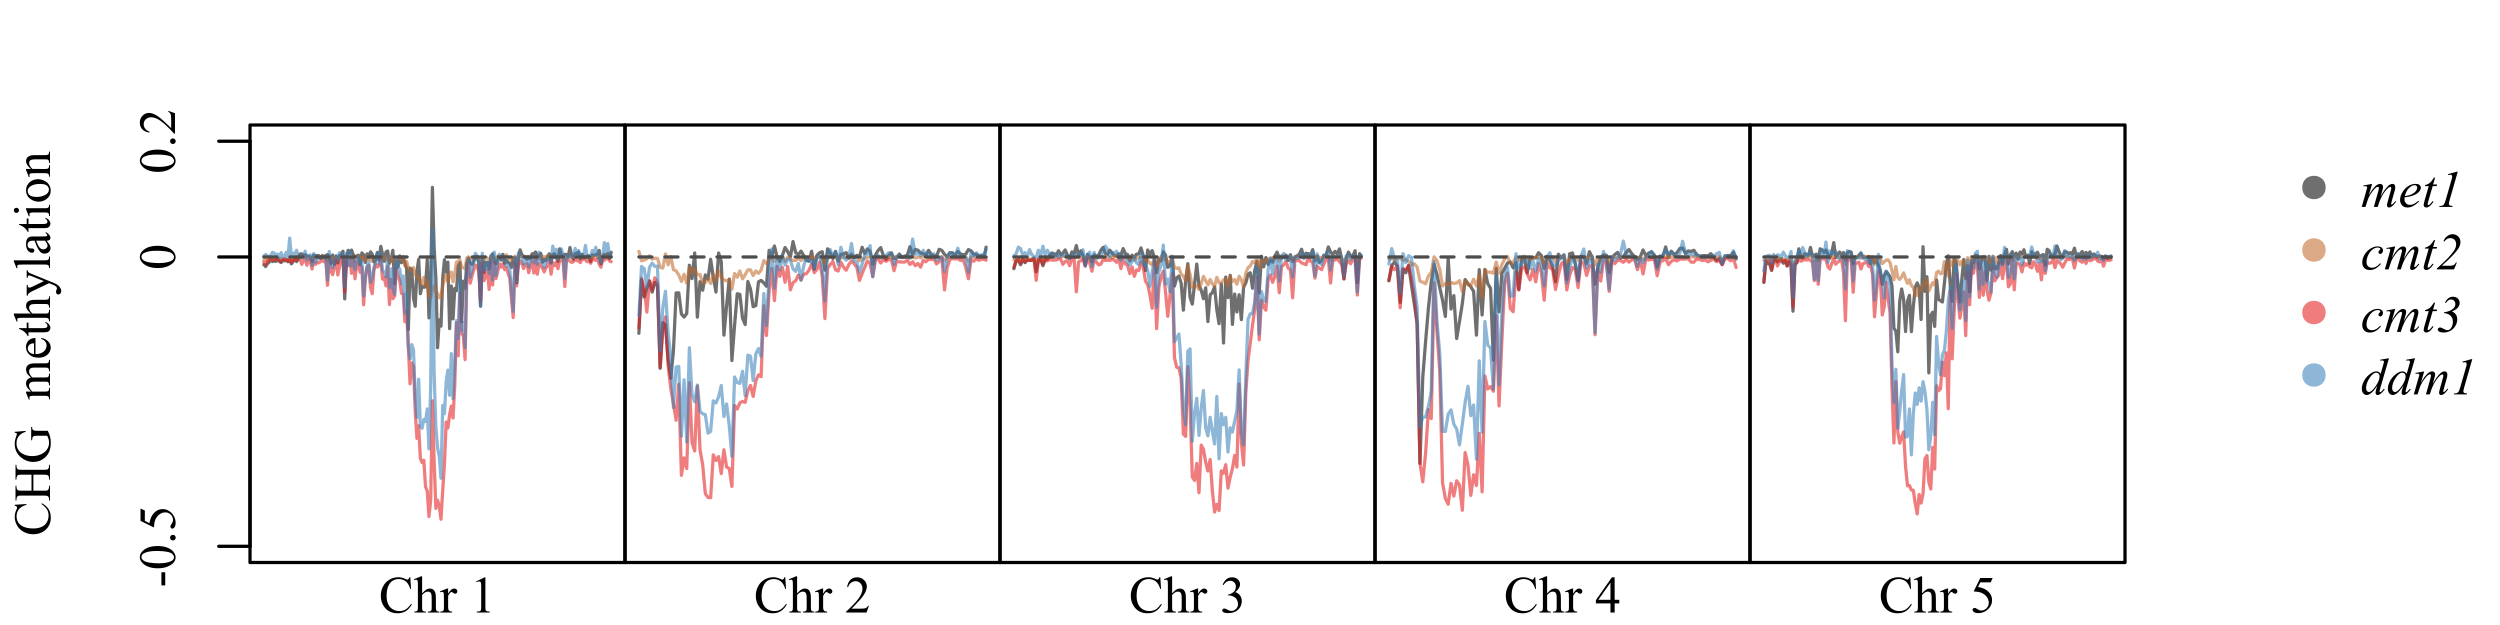 <?xml version="1.0" encoding="UTF-8"?>
<svg xmlns="http://www.w3.org/2000/svg" xmlns:xlink="http://www.w3.org/1999/xlink" width="576" height="144" viewBox="0 0 576 144">
<defs>
<g>
<g id="glyph-0-0">
<path d="M -8.125 -7.227 L -5.426 -7.406 L -5.426 -7.227 C -6.234 -6.98 -6.816 -6.637 -7.172 -6.188 C -7.527 -5.738 -7.703 -5.199 -7.703 -4.57 C -7.703 -4.043 -7.57 -3.566 -7.305 -3.141 C -7.035 -2.715 -6.609 -2.379 -6.023 -2.137 C -5.438 -1.891 -4.707 -1.77 -3.836 -1.77 C -3.117 -1.77 -2.496 -1.883 -1.969 -2.117 C -1.441 -2.344 -1.035 -2.691 -0.754 -3.156 C -0.473 -3.617 -0.332 -4.145 -0.332 -4.742 C -0.332 -5.258 -0.445 -5.711 -0.664 -6.105 C -0.887 -6.5 -1.324 -6.934 -1.98 -7.406 L -1.863 -7.586 C -1.156 -7.188 -0.637 -6.723 -0.309 -6.195 C 0.016 -5.66 0.184 -5.031 0.184 -4.301 C 0.184 -2.984 -0.309 -1.965 -1.281 -1.242 C -2.008 -0.703 -2.863 -0.434 -3.852 -0.434 C -4.641 -0.434 -5.371 -0.609 -6.035 -0.969 C -6.699 -1.32 -7.215 -1.812 -7.578 -2.434 C -7.945 -3.059 -8.125 -3.738 -8.125 -4.477 C -8.125 -5.051 -7.984 -5.617 -7.703 -6.176 C -7.617 -6.34 -7.578 -6.457 -7.578 -6.527 C -7.578 -6.633 -7.613 -6.723 -7.688 -6.805 C -7.793 -6.902 -7.938 -6.977 -8.125 -7.02 Z M -8.125 -7.227 "/>
</g>
<g id="glyph-0-1">
<path d="M -4.258 -2.469 L -4.258 -6.156 L -6.531 -6.156 C -6.938 -6.156 -7.207 -6.133 -7.336 -6.082 C -7.434 -6.043 -7.516 -5.961 -7.586 -5.836 C -7.68 -5.668 -7.727 -5.492 -7.727 -5.305 L -7.727 -5.023 L -7.945 -5.023 L -7.945 -8.422 L -7.727 -8.422 L -7.727 -8.141 C -7.727 -7.953 -7.684 -7.773 -7.594 -7.605 C -7.531 -7.48 -7.438 -7.395 -7.309 -7.352 C -7.184 -7.305 -6.922 -7.281 -6.531 -7.281 L -1.406 -7.281 C -1.004 -7.281 -0.738 -7.309 -0.609 -7.359 C -0.512 -7.398 -0.426 -7.477 -0.355 -7.602 C -0.262 -7.77 -0.215 -7.953 -0.215 -8.141 L -0.215 -8.422 L 0 -8.422 L 0 -5.023 L -0.215 -5.023 L -0.215 -5.305 C -0.215 -5.625 -0.312 -5.863 -0.504 -6.012 C -0.629 -6.109 -0.93 -6.156 -1.406 -6.156 L -3.824 -6.156 L -3.828 -2.469 L -1.406 -2.469 C -1.004 -2.469 -0.738 -2.492 -0.609 -2.543 C -0.512 -2.582 -0.426 -2.664 -0.355 -2.789 C -0.262 -2.957 -0.215 -3.133 -0.215 -3.32 L -0.215 -3.609 L 0 -3.609 L 0 -0.203 L -0.219 -0.203 L -0.215 -0.484 C -0.215 -0.812 -0.312 -1.051 -0.504 -1.203 C -0.629 -1.297 -0.93 -1.344 -1.406 -1.344 L -6.531 -1.344 C -6.938 -1.344 -7.207 -1.316 -7.336 -1.266 C -7.434 -1.227 -7.516 -1.145 -7.586 -1.027 C -7.68 -0.852 -7.727 -0.676 -7.727 -0.488 L -7.727 -0.207 L -7.945 -0.207 L -7.945 -3.609 L -7.727 -3.609 L -7.727 -3.324 C -7.727 -3.137 -7.684 -2.957 -7.594 -2.789 C -7.531 -2.668 -7.438 -2.586 -7.309 -2.539 C -7.184 -2.492 -6.922 -2.469 -6.531 -2.469 Z M -4.258 -2.469 "/>
</g>
<g id="glyph-0-2">
<path d="M -8.125 -7.367 L -5.617 -7.57 L -5.617 -7.367 C -6.242 -7.156 -6.715 -6.891 -7.031 -6.562 C -7.488 -6.09 -7.719 -5.48 -7.719 -4.742 C -7.719 -3.73 -7.316 -2.961 -6.516 -2.434 C -5.84 -1.992 -5.035 -1.77 -4.102 -1.77 C -3.344 -1.77 -2.652 -1.918 -2.027 -2.211 C -1.402 -2.5 -0.945 -2.887 -0.652 -3.359 C -0.363 -3.836 -0.215 -4.32 -0.215 -4.82 C -0.215 -5.117 -0.254 -5.398 -0.328 -5.672 C -0.402 -5.945 -0.512 -6.207 -0.656 -6.461 L -2.953 -6.461 C -3.352 -6.461 -3.613 -6.434 -3.734 -6.371 C -3.859 -6.312 -3.953 -6.219 -4.016 -6.09 C -4.082 -5.965 -4.113 -5.738 -4.113 -5.422 L -4.336 -5.422 L -4.336 -8.496 L -4.113 -8.496 L -4.113 -8.352 C -4.113 -8.047 -4.012 -7.836 -3.809 -7.723 C -3.664 -7.645 -3.379 -7.605 -2.953 -7.605 L -0.52 -7.605 C -0.277 -7.156 -0.102 -6.711 0.012 -6.273 C 0.125 -5.836 0.184 -5.352 0.184 -4.816 C 0.184 -3.281 -0.312 -2.113 -1.297 -1.32 C -2.031 -0.723 -2.883 -0.422 -3.852 -0.422 C -4.547 -0.422 -5.219 -0.59 -5.859 -0.926 C -6.621 -1.324 -7.207 -1.871 -7.617 -2.566 C -7.957 -3.148 -8.125 -3.836 -8.125 -4.629 C -8.125 -4.918 -8.102 -5.18 -8.055 -5.418 C -8.008 -5.652 -7.906 -5.988 -7.746 -6.422 C -7.664 -6.641 -7.625 -6.785 -7.625 -6.863 C -7.625 -6.934 -7.656 -7 -7.727 -7.051 C -7.793 -7.105 -7.93 -7.137 -8.125 -7.148 Z M -8.125 -7.367 "/>
</g>
<g id="glyph-0-3">
</g>
<g id="glyph-0-4">
<path d="M -4.383 -1.969 C -4.773 -2.359 -5 -2.59 -5.055 -2.66 C -5.203 -2.836 -5.32 -3.023 -5.402 -3.23 C -5.484 -3.43 -5.523 -3.633 -5.523 -3.832 C -5.523 -4.168 -5.426 -4.457 -5.234 -4.699 C -5.035 -4.941 -4.754 -5.102 -4.383 -5.188 C -4.852 -5.586 -5.16 -5.926 -5.305 -6.203 C -5.453 -6.48 -5.523 -6.766 -5.523 -7.062 C -5.523 -7.344 -5.453 -7.598 -5.305 -7.82 C -5.16 -8.039 -4.918 -8.215 -4.586 -8.344 C -4.359 -8.43 -4.004 -8.473 -3.52 -8.473 L -1.211 -8.473 C -0.875 -8.473 -0.645 -8.496 -0.52 -8.547 C -0.434 -8.586 -0.363 -8.66 -0.301 -8.766 C -0.242 -8.871 -0.211 -9.043 -0.211 -9.281 L 0 -9.281 L 0 -6.633 L -0.211 -6.633 L -0.211 -6.742 C -0.211 -6.973 -0.254 -7.156 -0.344 -7.281 C -0.406 -7.371 -0.508 -7.438 -0.645 -7.477 C -0.711 -7.492 -0.898 -7.5 -1.211 -7.5 L -3.52 -7.5 C -3.957 -7.5 -4.266 -7.445 -4.445 -7.344 C -4.695 -7.188 -4.82 -6.945 -4.82 -6.609 C -4.82 -6.402 -4.77 -6.195 -4.668 -5.984 C -4.562 -5.777 -4.371 -5.523 -4.09 -5.227 L -4.023 -5.215 L -3.773 -5.227 L -1.211 -5.227 C -0.844 -5.227 -0.617 -5.246 -0.527 -5.289 C -0.438 -5.328 -0.363 -5.406 -0.301 -5.52 C -0.242 -5.633 -0.211 -5.824 -0.211 -6.102 L 0 -6.102 L 0 -3.387 L -0.211 -3.387 C -0.211 -3.684 -0.246 -3.887 -0.316 -4 C -0.387 -4.109 -0.492 -4.188 -0.633 -4.23 C -0.699 -4.25 -0.891 -4.258 -1.211 -4.258 L -3.52 -4.258 C -3.957 -4.258 -4.273 -4.195 -4.465 -4.066 C -4.715 -3.895 -4.84 -3.652 -4.84 -3.348 C -4.84 -3.137 -4.781 -2.926 -4.672 -2.719 C -4.496 -2.395 -4.305 -2.145 -4.09 -1.969 L -1.211 -1.969 C -0.859 -1.969 -0.633 -1.992 -0.527 -2.043 C -0.422 -2.09 -0.344 -2.164 -0.289 -2.258 C -0.238 -2.355 -0.211 -2.547 -0.211 -2.844 L 0 -2.844 L 0 -0.188 L -0.211 -0.188 C -0.211 -0.434 -0.238 -0.605 -0.289 -0.703 C -0.344 -0.801 -0.426 -0.875 -0.543 -0.926 C -0.656 -0.977 -0.879 -1 -1.211 -1 L -3.266 -1.004 C -3.852 -1.004 -4.234 -0.984 -4.406 -0.949 C -4.535 -0.922 -4.625 -0.879 -4.672 -0.82 C -4.723 -0.762 -4.746 -0.68 -4.746 -0.582 C -4.746 -0.469 -4.715 -0.34 -4.656 -0.188 L -4.867 -0.102 L -5.523 -1.719 L -5.523 -1.969 Z M -4.383 -1.969 "/>
</g>
<g id="glyph-0-5">
<path d="M -3.344 -1.277 C -2.547 -1.273 -1.922 -1.465 -1.469 -1.859 C -1.016 -2.246 -0.789 -2.707 -0.789 -3.234 C -0.789 -3.586 -0.887 -3.891 -1.082 -4.152 C -1.273 -4.41 -1.605 -4.629 -2.074 -4.805 L -1.957 -4.984 C -1.422 -4.906 -0.934 -4.664 -0.496 -4.273 C -0.055 -3.875 0.164 -3.383 0.164 -2.789 C 0.164 -2.145 -0.086 -1.594 -0.59 -1.133 C -1.09 -0.676 -1.766 -0.445 -2.613 -0.445 C -3.531 -0.445 -4.246 -0.68 -4.762 -1.152 C -5.273 -1.621 -5.531 -2.215 -5.531 -2.926 C -5.531 -3.523 -5.332 -4.02 -4.938 -4.406 C -4.539 -4.793 -4.008 -4.984 -3.344 -4.984 L -3.344 -1.277 M -3.688 -1.277 L -3.684 -3.762 C -4.027 -3.742 -4.273 -3.699 -4.414 -3.641 C -4.629 -3.539 -4.801 -3.395 -4.93 -3.203 C -5.051 -3.008 -5.113 -2.809 -5.117 -2.598 C -5.113 -2.27 -4.988 -1.98 -4.738 -1.727 C -4.484 -1.469 -4.133 -1.32 -3.688 -1.277 Z M -3.688 -1.277 "/>
</g>
<g id="glyph-0-6">
<path d="M -7.133 -1.934 L -5.367 -1.934 L -5.367 -3.188 L -4.957 -3.188 L -4.957 -1.934 L -1.477 -1.934 C -1.129 -1.934 -0.895 -1.984 -0.773 -2.082 C -0.652 -2.184 -0.59 -2.309 -0.59 -2.469 C -0.59 -2.594 -0.633 -2.719 -0.711 -2.844 C -0.793 -2.961 -0.91 -3.055 -1.066 -3.125 L -1.066 -3.352 C -0.684 -3.215 -0.395 -3.02 -0.203 -2.773 C -0.008 -2.52 0.086 -2.262 0.09 -2 C 0.086 -1.816 0.039 -1.641 -0.062 -1.469 C -0.16 -1.297 -0.305 -1.172 -0.488 -1.09 C -0.676 -1.008 -0.961 -0.969 -1.348 -0.969 L -4.957 -0.969 L -4.957 -0.117 L -5.148 -0.117 C -5.234 -0.332 -5.383 -0.551 -5.586 -0.777 C -5.793 -1 -6.035 -1.203 -6.316 -1.379 C -6.465 -1.465 -6.734 -1.59 -7.133 -1.754 Z M -7.133 -1.934 "/>
</g>
<g id="glyph-0-7">
<path d="M -8.332 -1.953 L -4.406 -1.953 C -4.883 -2.383 -5.188 -2.727 -5.324 -2.984 C -5.457 -3.234 -5.523 -3.488 -5.523 -3.746 C -5.523 -4.047 -5.441 -4.309 -5.273 -4.531 C -5.105 -4.746 -4.84 -4.91 -4.484 -5.016 C -4.23 -5.09 -3.773 -5.125 -3.109 -5.125 L -1.211 -5.125 C -0.871 -5.125 -0.641 -5.152 -0.516 -5.211 C -0.422 -5.246 -0.348 -5.312 -0.293 -5.406 C -0.238 -5.5 -0.211 -5.672 -0.211 -5.922 L 0 -5.922 L 0 -3.289 L -0.211 -3.289 L -0.211 -3.41 C -0.211 -3.66 -0.25 -3.832 -0.324 -3.93 C -0.402 -4.027 -0.512 -4.098 -0.66 -4.137 C -0.723 -4.148 -0.906 -4.156 -1.211 -4.156 L -3.109 -4.156 C -3.695 -4.156 -4.082 -4.125 -4.266 -4.062 C -4.449 -4.004 -4.586 -3.906 -4.68 -3.773 C -4.77 -3.641 -4.816 -3.48 -4.816 -3.293 C -4.816 -3.102 -4.766 -2.902 -4.664 -2.695 C -4.562 -2.488 -4.355 -2.238 -4.047 -1.953 L -1.211 -1.953 C -0.844 -1.953 -0.617 -1.973 -0.527 -2.012 C -0.438 -2.055 -0.363 -2.129 -0.301 -2.242 C -0.242 -2.352 -0.211 -2.543 -0.211 -2.82 L 0 -2.82 L 0 -0.156 L -0.211 -0.156 C -0.211 -0.395 -0.246 -0.582 -0.32 -0.719 C -0.359 -0.797 -0.434 -0.859 -0.543 -0.906 C -0.652 -0.953 -0.875 -0.977 -1.211 -0.98 L -6.07 -0.98 C -6.684 -0.98 -7.062 -0.965 -7.203 -0.934 C -7.344 -0.906 -7.438 -0.859 -7.488 -0.801 C -7.539 -0.738 -7.562 -0.656 -7.562 -0.559 C -7.562 -0.477 -7.531 -0.34 -7.469 -0.16 L -7.676 -0.078 L -8.332 -1.684 Z M -8.332 -1.953 "/>
</g>
<g id="glyph-0-8">
<path d="M -5.367 -0.07 L -5.367 -2.574 L -5.148 -2.574 L -5.148 -2.449 C -5.148 -2.273 -5.113 -2.141 -5.035 -2.055 C -4.961 -1.965 -4.863 -1.922 -4.75 -1.922 C -4.602 -1.922 -4.391 -1.988 -4.117 -2.117 L -1.41 -3.422 L -4.375 -4.625 C -4.535 -4.688 -4.695 -4.723 -4.852 -4.723 C -4.922 -4.723 -4.973 -4.707 -5.008 -4.68 C -5.051 -4.648 -5.086 -4.602 -5.113 -4.535 C -5.137 -4.469 -5.148 -4.352 -5.148 -4.184 L -5.367 -4.184 L -5.367 -5.93 L -5.148 -5.93 C -5.133 -5.785 -5.102 -5.672 -5.055 -5.594 C -5.008 -5.516 -4.922 -5.43 -4.793 -5.336 C -4.738 -5.305 -4.586 -5.234 -4.344 -5.141 L 1.016 -2.953 C 1.531 -2.742 1.926 -2.465 2.191 -2.125 C 2.457 -1.781 2.59 -1.453 2.59 -1.137 C 2.59 -0.906 2.523 -0.715 2.391 -0.566 C 2.258 -0.422 2.105 -0.344 1.934 -0.344 C 1.77 -0.344 1.637 -0.398 1.539 -0.508 C 1.438 -0.613 1.387 -0.762 1.391 -0.949 C 1.387 -1.078 1.43 -1.254 1.516 -1.477 C 1.578 -1.633 1.605 -1.73 1.605 -1.77 C 1.605 -1.887 1.543 -2.016 1.426 -2.152 C 1.301 -2.293 1.066 -2.43 0.723 -2.57 L -0.211 -2.953 L -4.258 -1.027 C -4.379 -0.969 -4.531 -0.875 -4.711 -0.746 C -4.848 -0.645 -4.938 -0.566 -4.984 -0.504 C -5.047 -0.414 -5.102 -0.27 -5.148 -0.07 Z M -5.367 -0.07 "/>
</g>
<g id="glyph-0-9">
<path d="M -8.332 -2.223 L -1.211 -2.219 C -0.875 -2.219 -0.652 -2.246 -0.543 -2.293 C -0.434 -2.344 -0.352 -2.418 -0.297 -2.52 C -0.238 -2.621 -0.211 -2.809 -0.211 -3.086 L 0 -3.086 L 0 -0.457 L -0.211 -0.457 C -0.211 -0.703 -0.234 -0.871 -0.285 -0.961 C -0.336 -1.051 -0.422 -1.121 -0.539 -1.172 C -0.656 -1.223 -0.879 -1.246 -1.211 -1.25 L -6.086 -1.25 C -6.691 -1.246 -7.066 -1.234 -7.203 -1.207 C -7.344 -1.18 -7.438 -1.137 -7.488 -1.074 C -7.539 -1.016 -7.562 -0.938 -7.562 -0.844 C -7.562 -0.742 -7.531 -0.613 -7.469 -0.457 L -7.676 -0.359 L -8.332 -1.957 Z M -8.332 -2.223 "/>
</g>
<g id="glyph-0-10">
<path d="M -0.773 -3.414 C -0.348 -2.867 -0.102 -2.52 -0.035 -2.379 C 0.062 -2.168 0.113 -1.941 0.113 -1.703 C 0.113 -1.332 -0.016 -1.027 -0.27 -0.789 C -0.523 -0.547 -0.855 -0.43 -1.273 -0.43 C -1.531 -0.43 -1.758 -0.488 -1.953 -0.605 C -2.215 -0.762 -2.469 -1.043 -2.703 -1.438 C -2.938 -1.836 -3.219 -2.492 -3.555 -3.414 L -3.766 -3.418 C -4.301 -3.418 -4.668 -3.332 -4.867 -3.16 C -5.066 -2.992 -5.168 -2.742 -5.168 -2.422 C -5.168 -2.176 -5.102 -1.977 -4.969 -1.836 C -4.836 -1.684 -4.684 -1.613 -4.512 -1.613 L -4.172 -1.625 C -3.992 -1.625 -3.852 -1.578 -3.758 -1.484 C -3.656 -1.395 -3.609 -1.273 -3.609 -1.125 C -3.609 -0.98 -3.66 -0.863 -3.762 -0.77 C -3.863 -0.68 -4 -0.633 -4.18 -0.633 C -4.512 -0.633 -4.82 -0.805 -5.102 -1.148 C -5.383 -1.492 -5.523 -1.977 -5.523 -2.598 C -5.523 -3.07 -5.445 -3.465 -5.285 -3.77 C -5.164 -3.996 -4.977 -4.168 -4.719 -4.277 C -4.547 -4.348 -4.203 -4.383 -3.684 -4.383 L -1.863 -4.383 C -1.352 -4.383 -1.039 -4.391 -0.922 -4.414 C -0.809 -4.43 -0.73 -4.465 -0.691 -4.508 C -0.652 -4.555 -0.633 -4.605 -0.633 -4.664 C -0.633 -4.727 -0.645 -4.781 -0.672 -4.828 C -0.723 -4.91 -0.867 -5.07 -1.102 -5.305 L -0.773 -5.305 C -0.188 -4.863 0.105 -4.445 0.105 -4.047 C 0.105 -3.855 0.039 -3.703 -0.094 -3.594 C -0.227 -3.477 -0.453 -3.418 -0.773 -3.414 M -1.152 -3.414 L -3.199 -3.414 C -2.965 -2.824 -2.797 -2.445 -2.703 -2.273 C -2.527 -1.965 -2.348 -1.742 -2.164 -1.613 C -1.977 -1.477 -1.77 -1.414 -1.547 -1.414 C -1.266 -1.414 -1.031 -1.496 -0.848 -1.664 C -0.66 -1.832 -0.566 -2.023 -0.566 -2.242 C -0.566 -2.539 -0.766 -2.93 -1.152 -3.414 Z M -1.152 -3.414 "/>
</g>
<g id="glyph-0-11">
<path d="M -8.332 -1.742 C -8.332 -1.906 -8.273 -2.043 -8.16 -2.16 C -8.043 -2.273 -7.906 -2.332 -7.742 -2.332 C -7.578 -2.332 -7.438 -2.273 -7.32 -2.16 C -7.203 -2.043 -7.141 -1.906 -7.141 -1.742 C -7.141 -1.578 -7.203 -1.434 -7.32 -1.32 C -7.438 -1.199 -7.578 -1.141 -7.742 -1.145 C -7.906 -1.141 -8.043 -1.199 -8.16 -1.316 C -8.273 -1.43 -8.332 -1.57 -8.332 -1.742 M -5.523 -2.227 L -1.211 -2.227 C -0.875 -2.227 -0.652 -2.25 -0.543 -2.301 C -0.43 -2.348 -0.348 -2.422 -0.293 -2.516 C -0.238 -2.613 -0.211 -2.785 -0.211 -3.039 L 0 -3.039 L 0 -0.434 L -0.211 -0.434 C -0.211 -0.695 -0.234 -0.871 -0.285 -0.961 C -0.336 -1.051 -0.422 -1.121 -0.539 -1.176 C -0.656 -1.227 -0.879 -1.254 -1.211 -1.254 L -3.281 -1.254 C -3.863 -1.254 -4.238 -1.238 -4.414 -1.203 C -4.535 -1.172 -4.625 -1.129 -4.672 -1.074 C -4.723 -1.016 -4.746 -0.934 -4.746 -0.832 C -4.746 -0.723 -4.715 -0.59 -4.656 -0.434 L -4.867 -0.352 L -5.523 -1.969 Z M -5.523 -2.227 "/>
</g>
<g id="glyph-0-12">
<path d="M -5.523 -3 C -5.523 -3.812 -5.215 -4.465 -4.602 -4.957 C -4.07 -5.375 -3.465 -5.586 -2.781 -5.586 C -2.301 -5.586 -1.816 -5.469 -1.324 -5.238 C -0.832 -5.008 -0.461 -4.691 -0.211 -4.285 C 0.039 -3.883 0.164 -3.43 0.164 -2.938 C 0.164 -2.125 -0.16 -1.484 -0.801 -1.008 C -1.344 -0.605 -1.953 -0.406 -2.633 -0.406 C -3.125 -0.406 -3.613 -0.527 -4.098 -0.77 C -4.586 -1.016 -4.945 -1.336 -5.176 -1.734 C -5.41 -2.133 -5.523 -2.555 -5.523 -3 M -5.145 -2.82 C -5.145 -2.609 -5.082 -2.402 -4.961 -2.195 C -4.836 -1.984 -4.621 -1.816 -4.312 -1.688 C -4.004 -1.559 -3.605 -1.492 -3.125 -1.496 C -2.34 -1.492 -1.668 -1.648 -1.102 -1.961 C -0.535 -2.27 -0.25 -2.68 -0.25 -3.188 C -0.25 -3.566 -0.406 -3.879 -0.719 -4.125 C -1.031 -4.371 -1.57 -4.492 -2.332 -4.492 C -3.285 -4.492 -4.035 -4.289 -4.582 -3.879 C -4.957 -3.602 -5.145 -3.246 -5.145 -2.82 Z M -5.145 -2.82 "/>
</g>
<g id="glyph-0-13">
<path d="M -4.391 -1.941 C -5.145 -2.566 -5.523 -3.168 -5.523 -3.738 C -5.523 -4.031 -5.453 -4.281 -5.305 -4.492 C -5.16 -4.703 -4.918 -4.871 -4.582 -5 C -4.348 -5.082 -3.988 -5.125 -3.504 -5.125 L -1.211 -5.125 C -0.871 -5.125 -0.641 -5.152 -0.52 -5.211 C -0.422 -5.25 -0.348 -5.32 -0.293 -5.418 C -0.238 -5.512 -0.211 -5.688 -0.211 -5.945 L 0 -5.945 L 0 -3.293 L -0.211 -3.293 L -0.211 -3.406 C -0.211 -3.652 -0.25 -3.828 -0.324 -3.93 C -0.402 -4.027 -0.512 -4.098 -0.66 -4.137 C -0.719 -4.152 -0.902 -4.16 -1.211 -4.16 L -3.41 -4.16 C -3.898 -4.16 -4.254 -4.098 -4.473 -3.969 C -4.695 -3.844 -4.805 -3.629 -4.805 -3.328 C -4.805 -2.863 -4.551 -2.398 -4.043 -1.941 L -1.211 -1.938 C -0.848 -1.938 -0.625 -1.961 -0.539 -2.004 C -0.426 -2.059 -0.344 -2.133 -0.289 -2.23 C -0.238 -2.324 -0.211 -2.52 -0.211 -2.812 L 0 -2.812 L 0 -0.156 L -0.211 -0.156 L -0.211 -0.273 C -0.211 -0.547 -0.281 -0.734 -0.418 -0.828 C -0.559 -0.926 -0.82 -0.973 -1.211 -0.973 L -3.203 -0.973 C -3.852 -0.973 -4.242 -0.957 -4.383 -0.93 C -4.523 -0.898 -4.617 -0.855 -4.672 -0.793 C -4.719 -0.734 -4.746 -0.652 -4.746 -0.551 C -4.746 -0.441 -4.715 -0.309 -4.656 -0.16 L -4.867 -0.07 L -5.523 -1.688 L -5.523 -1.941 Z M -4.391 -1.941 "/>
</g>
<g id="glyph-0-14">
<path d="M -3.133 -0.488 L -3.133 -3.516 L -2.25 -3.516 L -2.25 -0.488 Z M -3.133 -0.488 "/>
</g>
<g id="glyph-0-15">
<path d="M -3.926 -0.434 C -4.832 -0.434 -5.613 -0.57 -6.266 -0.844 C -6.922 -1.117 -7.406 -1.48 -7.727 -1.934 C -7.98 -2.285 -8.109 -2.648 -8.109 -3.023 C -8.109 -3.633 -7.797 -4.18 -7.18 -4.664 C -6.406 -5.27 -5.363 -5.57 -4.047 -5.57 C -3.125 -5.57 -2.344 -5.438 -1.699 -5.172 C -1.055 -4.906 -0.586 -4.57 -0.297 -4.156 C -0.004 -3.746 0.141 -3.348 0.141 -2.965 C 0.141 -2.207 -0.309 -1.578 -1.203 -1.07 C -1.953 -0.645 -2.863 -0.434 -3.926 -0.434 M -3.781 -1.582 C -2.684 -1.582 -1.793 -1.719 -1.102 -1.984 C -0.52 -2.207 -0.227 -2.539 -0.227 -2.984 C -0.227 -3.195 -0.324 -3.41 -0.512 -3.641 C -0.703 -3.863 -1.02 -4.039 -1.465 -4.156 C -2.137 -4.332 -3.082 -4.422 -4.305 -4.422 C -5.211 -4.422 -5.969 -4.328 -6.574 -4.141 C -7.023 -4 -7.344 -3.82 -7.531 -3.598 C -7.656 -3.438 -7.723 -3.242 -7.723 -3.02 C -7.723 -2.75 -7.602 -2.516 -7.367 -2.309 C -7.039 -2.027 -6.531 -1.836 -5.836 -1.734 C -5.141 -1.633 -4.453 -1.582 -3.781 -1.582 Z M -3.781 -1.582 "/>
</g>
<g id="glyph-0-16">
<path d="M -1.137 -1.5 C -1.137 -1.684 -1.074 -1.836 -0.945 -1.961 C -0.82 -2.086 -0.664 -2.148 -0.484 -2.148 C -0.309 -2.148 -0.152 -2.086 -0.027 -1.961 C 0.102 -1.832 0.164 -1.68 0.164 -1.5 C 0.164 -1.32 0.102 -1.168 -0.027 -1.039 C -0.152 -0.914 -0.309 -0.852 -0.484 -0.852 C -0.668 -0.852 -0.824 -0.914 -0.949 -1.039 C -1.074 -1.168 -1.137 -1.32 -1.137 -1.5 Z M -1.137 -1.5 "/>
</g>
<g id="glyph-0-17">
<path d="M -7.945 -5.211 L -6.949 -4.75 L -6.949 -2.363 L -5.883 -1.84 C -5.73 -2.875 -5.344 -3.695 -4.727 -4.301 C -4.195 -4.82 -3.57 -5.078 -2.852 -5.078 C -2.434 -5.078 -2.047 -4.996 -1.691 -4.824 C -1.336 -4.656 -1.035 -4.441 -0.785 -4.184 C -0.535 -3.926 -0.332 -3.641 -0.18 -3.32 C 0.031 -2.871 0.141 -2.41 0.141 -1.938 C 0.141 -1.461 0.059 -1.117 -0.102 -0.898 C -0.266 -0.684 -0.445 -0.574 -0.641 -0.574 C -0.746 -0.574 -0.844 -0.617 -0.93 -0.711 C -1.012 -0.797 -1.055 -0.91 -1.055 -1.047 C -1.055 -1.148 -1.039 -1.238 -1.008 -1.316 C -0.977 -1.391 -0.895 -1.52 -0.766 -1.703 C -0.562 -2 -0.461 -2.293 -0.461 -2.594 C -0.461 -3.055 -0.637 -3.453 -0.98 -3.801 C -1.328 -4.145 -1.746 -4.32 -2.242 -4.32 C -2.723 -4.32 -3.172 -4.164 -3.59 -3.855 C -4.004 -3.547 -4.324 -3.121 -4.555 -2.578 C -4.727 -2.152 -4.828 -1.57 -4.859 -0.84 L -7.945 -2.363 Z M -7.945 -5.211 "/>
</g>
<g id="glyph-0-18">
<path d="M -1.527 -5.5 L 0 -4.945 L 0 -0.258 L -0.215 -0.258 C -1.473 -1.637 -2.5 -2.609 -3.297 -3.172 C -4.094 -3.734 -4.824 -4.016 -5.484 -4.016 C -5.988 -4.016 -6.402 -3.859 -6.727 -3.551 C -7.051 -3.242 -7.211 -2.871 -7.211 -2.445 C -7.211 -2.051 -7.098 -1.703 -6.871 -1.391 C -6.641 -1.082 -6.305 -0.852 -5.867 -0.703 L -5.867 -0.488 C -6.586 -0.582 -7.141 -0.836 -7.531 -1.238 C -7.914 -1.645 -8.109 -2.148 -8.109 -2.754 C -8.109 -3.398 -7.902 -3.938 -7.488 -4.367 C -7.074 -4.801 -6.586 -5.016 -6.023 -5.016 C -5.621 -5.016 -5.219 -4.922 -4.816 -4.734 C -4.184 -4.445 -3.512 -3.977 -2.805 -3.328 C -1.742 -2.355 -1.102 -1.746 -0.883 -1.508 L -0.883 -3.578 C -0.883 -4 -0.898 -4.297 -0.93 -4.469 C -0.961 -4.637 -1.027 -4.789 -1.121 -4.93 C -1.219 -5.062 -1.352 -5.184 -1.527 -5.285 Z M -1.527 -5.5 "/>
</g>
<g id="glyph-1-0">
<path d="M 7.227 -8.125 L 7.406 -5.426 L 7.227 -5.426 C 6.98 -6.234 6.637 -6.816 6.188 -7.172 C 5.738 -7.527 5.199 -7.703 4.57 -7.703 C 4.043 -7.703 3.566 -7.57 3.141 -7.305 C 2.715 -7.035 2.379 -6.609 2.137 -6.023 C 1.891 -5.438 1.77 -4.707 1.77 -3.836 C 1.77 -3.117 1.883 -2.496 2.117 -1.969 C 2.344 -1.441 2.691 -1.035 3.156 -0.758 C 3.617 -0.477 4.145 -0.332 4.742 -0.336 C 5.258 -0.332 5.711 -0.445 6.105 -0.664 C 6.5 -0.887 6.934 -1.324 7.406 -1.98 L 7.586 -1.863 C 7.188 -1.156 6.723 -0.641 6.195 -0.312 C 5.66 0.016 5.031 0.18 4.301 0.18 C 2.984 0.18 1.965 -0.309 1.242 -1.281 C 0.703 -2.008 0.434 -2.863 0.434 -3.852 C 0.434 -4.641 0.609 -5.371 0.969 -6.035 C 1.32 -6.699 1.812 -7.215 2.434 -7.578 C 3.059 -7.945 3.738 -8.125 4.477 -8.125 C 5.051 -8.125 5.617 -7.984 6.176 -7.703 C 6.34 -7.617 6.457 -7.578 6.527 -7.578 C 6.633 -7.578 6.723 -7.613 6.805 -7.688 C 6.902 -7.793 6.977 -7.938 7.02 -8.125 Z M 7.227 -8.125 "/>
</g>
<g id="glyph-1-1">
<path d="M 1.953 -8.332 L 1.953 -4.406 C 2.383 -4.883 2.727 -5.188 2.984 -5.324 C 3.234 -5.457 3.488 -5.523 3.742 -5.523 C 4.047 -5.523 4.309 -5.441 4.531 -5.273 C 4.746 -5.105 4.91 -4.84 5.016 -4.484 C 5.09 -4.23 5.125 -3.773 5.125 -3.109 L 5.125 -1.211 C 5.125 -0.875 5.152 -0.641 5.211 -0.516 C 5.246 -0.422 5.312 -0.348 5.406 -0.293 C 5.5 -0.238 5.672 -0.211 5.922 -0.211 L 5.922 0 L 3.289 0 L 3.289 -0.211 L 3.41 -0.211 C 3.66 -0.211 3.832 -0.25 3.93 -0.324 C 4.027 -0.402 4.098 -0.512 4.137 -0.664 C 4.148 -0.723 4.156 -0.906 4.156 -1.211 L 4.156 -3.109 C 4.156 -3.695 4.125 -4.082 4.062 -4.266 C 4.004 -4.449 3.906 -4.586 3.773 -4.68 C 3.641 -4.77 3.48 -4.816 3.293 -4.816 C 3.102 -4.816 2.902 -4.766 2.695 -4.664 C 2.488 -4.562 2.238 -4.355 1.953 -4.047 L 1.953 -1.211 C 1.953 -0.844 1.973 -0.617 2.012 -0.527 C 2.055 -0.438 2.129 -0.363 2.242 -0.301 C 2.352 -0.242 2.543 -0.211 2.82 -0.211 L 2.82 0 L 0.156 0 L 0.156 -0.211 C 0.395 -0.211 0.582 -0.246 0.719 -0.32 C 0.797 -0.359 0.859 -0.434 0.906 -0.547 C 0.953 -0.652 0.977 -0.875 0.977 -1.211 L 0.977 -6.07 C 0.977 -6.684 0.965 -7.062 0.934 -7.203 C 0.906 -7.344 0.859 -7.438 0.801 -7.488 C 0.738 -7.539 0.656 -7.562 0.555 -7.562 C 0.477 -7.562 0.34 -7.531 0.156 -7.469 L 0.078 -7.676 L 1.68 -8.332 Z M 1.953 -8.332 "/>
</g>
<g id="glyph-1-2">
<path d="M 1.945 -5.523 L 1.945 -4.32 C 2.395 -5.121 2.855 -5.523 3.328 -5.523 C 3.543 -5.523 3.719 -5.461 3.859 -5.328 C 4 -5.199 4.07 -5.047 4.07 -4.875 C 4.07 -4.723 4.02 -4.594 3.922 -4.488 C 3.816 -4.383 3.695 -4.328 3.555 -4.328 C 3.418 -4.328 3.266 -4.398 3.098 -4.531 C 2.926 -4.668 2.801 -4.734 2.719 -4.734 C 2.648 -4.734 2.57 -4.695 2.492 -4.617 C 2.312 -4.457 2.133 -4.191 1.945 -3.828 L 1.945 -1.254 C 1.945 -0.957 1.98 -0.73 2.055 -0.578 C 2.105 -0.477 2.195 -0.387 2.328 -0.316 C 2.453 -0.246 2.641 -0.211 2.883 -0.211 L 2.883 0 L 0.133 0 L 0.133 -0.211 C 0.406 -0.211 0.609 -0.254 0.742 -0.34 C 0.84 -0.402 0.91 -0.504 0.949 -0.641 C 0.969 -0.703 0.977 -0.895 0.977 -1.207 L 0.977 -3.289 C 0.977 -3.91 0.965 -4.285 0.941 -4.402 C 0.914 -4.523 0.867 -4.609 0.801 -4.664 C 0.73 -4.719 0.645 -4.746 0.547 -4.746 C 0.422 -4.746 0.289 -4.715 0.133 -4.656 L 0.078 -4.867 L 1.699 -5.523 Z M 1.945 -5.523 "/>
</g>
<g id="glyph-1-3">
</g>
<g id="glyph-1-4">
<path d="M 1.406 -7.164 L 3.34 -8.109 L 3.531 -8.109 L 3.531 -1.398 C 3.531 -0.953 3.551 -0.676 3.59 -0.57 C 3.625 -0.457 3.703 -0.375 3.82 -0.316 C 3.938 -0.258 4.176 -0.223 4.535 -0.219 L 4.535 0 L 1.547 0 L 1.547 -0.219 C 1.922 -0.223 2.164 -0.258 2.273 -0.312 C 2.383 -0.371 2.457 -0.445 2.5 -0.543 C 2.543 -0.637 2.566 -0.922 2.566 -1.398 L 2.566 -5.688 C 2.566 -6.266 2.547 -6.641 2.508 -6.805 C 2.48 -6.926 2.43 -7.02 2.359 -7.078 C 2.285 -7.137 2.199 -7.164 2.098 -7.164 C 1.953 -7.164 1.75 -7.105 1.492 -6.984 Z M 1.406 -7.164 "/>
</g>
<g id="glyph-1-5">
<path d="M 5.5 -1.531 L 4.945 0 L 0.258 0 L 0.258 -0.219 C 1.637 -1.473 2.609 -2.5 3.172 -3.297 C 3.734 -4.094 4.016 -4.824 4.016 -5.484 C 4.016 -5.988 3.859 -6.402 3.551 -6.727 C 3.242 -7.051 2.871 -7.211 2.445 -7.211 C 2.051 -7.211 1.703 -7.098 1.391 -6.871 C 1.082 -6.641 0.852 -6.305 0.703 -5.867 L 0.484 -5.867 C 0.582 -6.586 0.836 -7.141 1.238 -7.531 C 1.645 -7.914 2.148 -8.109 2.754 -8.109 C 3.398 -8.109 3.938 -7.902 4.367 -7.488 C 4.801 -7.074 5.016 -6.586 5.016 -6.023 C 5.016 -5.621 4.922 -5.219 4.734 -4.816 C 4.445 -4.184 3.977 -3.512 3.328 -2.805 C 2.355 -1.742 1.746 -1.102 1.508 -0.883 L 3.578 -0.883 C 4 -0.883 4.297 -0.898 4.469 -0.93 C 4.637 -0.961 4.789 -1.027 4.93 -1.121 C 5.062 -1.219 5.184 -1.352 5.285 -1.531 Z M 5.5 -1.531 "/>
</g>
<g id="glyph-1-6">
<path d="M 0.609 -6.434 C 0.836 -6.969 1.121 -7.383 1.469 -7.672 C 1.812 -7.965 2.242 -8.109 2.758 -8.109 C 3.395 -8.109 3.883 -7.902 4.227 -7.488 C 4.484 -7.18 4.609 -6.852 4.609 -6.5 C 4.609 -5.918 4.25 -5.32 3.523 -4.703 C 4.008 -4.512 4.379 -4.238 4.629 -3.883 C 4.879 -3.527 5.004 -3.109 5.004 -2.633 C 5.004 -1.941 4.785 -1.348 4.348 -0.844 C 3.777 -0.188 2.949 0.141 1.867 0.141 C 1.332 0.141 0.969 0.074 0.777 -0.059 C 0.582 -0.191 0.484 -0.336 0.484 -0.484 C 0.484 -0.598 0.531 -0.699 0.625 -0.785 C 0.715 -0.871 0.828 -0.914 0.953 -0.914 C 1.051 -0.914 1.152 -0.898 1.254 -0.867 C 1.32 -0.848 1.469 -0.777 1.703 -0.652 C 1.938 -0.531 2.102 -0.457 2.191 -0.434 C 2.336 -0.391 2.488 -0.367 2.656 -0.367 C 3.055 -0.367 3.398 -0.523 3.695 -0.832 C 3.988 -1.141 4.137 -1.508 4.137 -1.93 C 4.137 -2.234 4.066 -2.535 3.93 -2.828 C 3.828 -3.047 3.719 -3.215 3.598 -3.328 C 3.43 -3.484 3.199 -3.625 2.906 -3.754 C 2.613 -3.879 2.312 -3.945 2.008 -3.945 L 1.82 -3.945 L 1.82 -4.117 C 2.129 -4.156 2.441 -4.27 2.75 -4.453 C 3.062 -4.637 3.289 -4.855 3.43 -5.117 C 3.57 -5.371 3.641 -5.656 3.641 -5.965 C 3.641 -6.367 3.512 -6.691 3.262 -6.941 C 3.008 -7.188 2.695 -7.312 2.32 -7.312 C 1.715 -7.312 1.207 -6.988 0.805 -6.34 Z M 0.609 -6.434 "/>
</g>
<g id="glyph-1-7">
<path d="M 5.586 -2.93 L 5.586 -2.098 L 4.516 -2.098 L 4.516 0 L 3.551 0 L 3.551 -2.098 L 0.188 -2.098 L 0.188 -2.848 L 3.875 -8.109 L 4.516 -8.109 L 4.516 -2.93 L 5.586 -2.93 M 3.551 -2.93 L 3.551 -6.875 L 0.762 -2.93 Z M 3.551 -2.93 "/>
</g>
<g id="glyph-1-8">
<path d="M 5.211 -7.945 L 4.75 -6.949 L 2.359 -6.949 L 1.84 -5.883 C 2.875 -5.73 3.695 -5.344 4.301 -4.727 C 4.82 -4.195 5.078 -3.57 5.078 -2.852 C 5.078 -2.434 4.996 -2.047 4.824 -1.695 C 4.656 -1.336 4.441 -1.035 4.184 -0.785 C 3.926 -0.535 3.641 -0.336 3.32 -0.18 C 2.871 0.031 2.41 0.141 1.938 0.141 C 1.461 0.141 1.117 0.059 0.898 -0.102 C 0.684 -0.266 0.574 -0.445 0.574 -0.641 C 0.574 -0.746 0.617 -0.844 0.711 -0.93 C 0.797 -1.012 0.91 -1.055 1.047 -1.055 C 1.148 -1.055 1.238 -1.039 1.316 -1.008 C 1.391 -0.977 1.52 -0.898 1.703 -0.766 C 2 -0.562 2.293 -0.461 2.594 -0.461 C 3.055 -0.461 3.453 -0.637 3.801 -0.98 C 4.145 -1.328 4.32 -1.746 4.32 -2.242 C 4.32 -2.727 4.164 -3.172 3.855 -3.59 C 3.547 -4.004 3.121 -4.324 2.578 -4.555 C 2.152 -4.727 1.57 -4.828 0.836 -4.859 L 2.359 -7.945 Z M 5.211 -7.945 "/>
</g>
<g id="glyph-2-0">
<path d="M 2.602 -5.305 L 1.84 -2.66 C 2.18 -3.281 2.469 -3.746 2.707 -4.062 C 3.078 -4.543 3.438 -4.895 3.789 -5.117 C 3.996 -5.238 4.215 -5.305 4.441 -5.305 C 4.637 -5.305 4.797 -5.238 4.93 -5.117 C 5.055 -4.988 5.121 -4.828 5.121 -4.633 C 5.121 -4.441 5.074 -4.191 4.984 -3.883 L 4.57 -2.398 C 5.207 -3.586 5.809 -4.422 6.383 -4.906 C 6.695 -5.168 7.008 -5.305 7.32 -5.305 C 7.496 -5.305 7.645 -5.242 7.762 -5.117 C 7.875 -4.996 7.934 -4.805 7.934 -4.547 C 7.934 -4.32 7.898 -4.078 7.828 -3.828 L 7.184 -1.547 C 7.043 -1.051 6.973 -0.773 6.973 -0.719 C 6.973 -0.664 6.992 -0.617 7.023 -0.578 C 7.047 -0.551 7.078 -0.539 7.117 -0.539 C 7.156 -0.539 7.227 -0.574 7.324 -0.648 C 7.547 -0.82 7.754 -1.047 7.953 -1.328 L 8.145 -1.207 C 8.047 -1.051 7.875 -0.836 7.625 -0.562 C 7.379 -0.289 7.164 -0.102 6.992 -0.008 C 6.812 0.09 6.652 0.141 6.504 0.141 C 6.367 0.141 6.254 0.094 6.16 0 C 6.07 -0.094 6.023 -0.211 6.023 -0.344 C 6.023 -0.531 6.102 -0.91 6.266 -1.477 L 6.797 -3.359 C 6.918 -3.789 6.98 -4.031 6.992 -4.078 C 7 -4.152 7.008 -4.227 7.008 -4.297 C 7.008 -4.391 6.984 -4.469 6.945 -4.523 C 6.898 -4.578 6.844 -4.605 6.785 -4.605 C 6.621 -4.605 6.445 -4.52 6.266 -4.352 C 5.727 -3.855 5.219 -3.16 4.75 -2.266 C 4.441 -1.676 4.156 -0.922 3.883 0 L 3 0 L 4 -3.547 C 4.109 -3.926 4.164 -4.184 4.164 -4.312 C 4.164 -4.418 4.145 -4.496 4.102 -4.547 C 4.059 -4.598 4.004 -4.621 3.945 -4.625 C 3.812 -4.621 3.676 -4.574 3.531 -4.484 C 3.297 -4.328 2.996 -4.004 2.629 -3.504 C 2.258 -3.004 1.973 -2.523 1.77 -2.07 C 1.672 -1.852 1.438 -1.164 1.07 0 L 0.203 0 L 1.289 -3.797 L 1.43 -4.289 C 1.457 -4.363 1.469 -4.418 1.469 -4.453 C 1.469 -4.539 1.43 -4.617 1.352 -4.684 C 1.273 -4.754 1.176 -4.789 1.055 -4.789 C 1.004 -4.789 0.863 -4.766 0.633 -4.719 L 0.578 -4.934 Z M 2.602 -5.305 "/>
</g>
<g id="glyph-2-1">
<path d="M 1.43 -2.211 C 1.402 -2.012 1.387 -1.852 1.391 -1.723 C 1.387 -1.375 1.512 -1.078 1.758 -0.836 C 2.004 -0.59 2.305 -0.469 2.656 -0.469 C 2.934 -0.469 3.207 -0.527 3.465 -0.641 C 3.727 -0.758 4.109 -1.012 4.625 -1.406 L 4.746 -1.234 C 3.82 -0.32 2.938 0.141 2.098 0.141 C 1.527 0.141 1.098 -0.039 0.809 -0.398 C 0.52 -0.758 0.375 -1.156 0.375 -1.586 C 0.375 -2.168 0.555 -2.766 0.914 -3.375 C 1.273 -3.984 1.723 -4.457 2.266 -4.797 C 2.809 -5.133 3.367 -5.305 3.945 -5.305 C 4.355 -5.305 4.664 -5.219 4.863 -5.051 C 5.062 -4.883 5.164 -4.684 5.164 -4.453 C 5.164 -4.129 5.031 -3.816 4.773 -3.523 C 4.438 -3.133 3.934 -2.82 3.273 -2.586 C 2.836 -2.422 2.223 -2.297 1.43 -2.211 M 1.469 -2.496 C 2.047 -2.562 2.52 -2.676 2.883 -2.836 C 3.363 -3.051 3.723 -3.309 3.965 -3.605 C 4.203 -3.906 4.324 -4.188 4.324 -4.461 C 4.324 -4.625 4.273 -4.754 4.168 -4.859 C 4.066 -4.957 3.918 -5.008 3.727 -5.008 C 3.328 -5.008 2.906 -4.797 2.457 -4.375 C 2.012 -3.949 1.68 -3.324 1.469 -2.496 Z M 1.469 -2.496 "/>
</g>
<g id="glyph-2-2">
<path d="M 3.117 -6.758 L 2.66 -5.164 L 3.578 -5.164 L 3.48 -4.793 L 2.566 -4.793 L 1.559 -1.336 C 1.449 -0.965 1.395 -0.723 1.395 -0.617 C 1.395 -0.547 1.41 -0.5 1.441 -0.461 C 1.473 -0.43 1.508 -0.41 1.555 -0.41 C 1.648 -0.41 1.777 -0.477 1.938 -0.617 C 2.031 -0.691 2.242 -0.934 2.566 -1.336 L 2.758 -1.188 C 2.398 -0.668 2.059 -0.297 1.742 -0.082 C 1.52 0.066 1.301 0.141 1.078 0.141 C 0.906 0.141 0.766 0.086 0.656 -0.02 C 0.547 -0.129 0.492 -0.266 0.492 -0.434 C 0.492 -0.645 0.555 -0.969 0.68 -1.398 L 1.656 -4.793 L 0.773 -4.793 L 0.832 -5.023 C 1.262 -5.141 1.617 -5.312 1.906 -5.547 C 2.188 -5.777 2.508 -6.18 2.859 -6.758 Z M 3.117 -6.758 "/>
</g>
<g id="glyph-2-3">
<path d="M 5.008 -8.109 L 3.125 -1.539 C 3.012 -1.156 2.961 -0.875 2.961 -0.703 C 2.961 -0.559 3.008 -0.449 3.109 -0.371 C 3.207 -0.297 3.441 -0.242 3.809 -0.219 L 3.75 0 L 0.734 0 L 0.812 -0.219 C 1.133 -0.223 1.344 -0.25 1.445 -0.293 C 1.609 -0.363 1.734 -0.457 1.816 -0.574 C 1.945 -0.754 2.074 -1.074 2.211 -1.539 L 3.57 -6.258 C 3.648 -6.543 3.695 -6.707 3.703 -6.75 C 3.715 -6.828 3.719 -6.902 3.719 -6.977 C 3.719 -7.113 3.684 -7.223 3.609 -7.301 C 3.535 -7.379 3.434 -7.418 3.305 -7.418 C 3.203 -7.418 3.043 -7.395 2.828 -7.348 L 2.754 -7.559 L 4.727 -8.109 Z M 5.008 -8.109 "/>
</g>
<g id="glyph-2-4">
<path d="M 4.633 -1.277 C 4.227 -0.789 3.816 -0.43 3.406 -0.203 C 2.988 0.027 2.551 0.141 2.094 0.141 C 1.535 0.141 1.105 -0.016 0.793 -0.328 C 0.484 -0.641 0.328 -1.062 0.328 -1.586 C 0.328 -2.188 0.496 -2.773 0.828 -3.352 C 1.164 -3.93 1.613 -4.398 2.176 -4.762 C 2.742 -5.121 3.293 -5.305 3.836 -5.305 C 4.262 -5.305 4.582 -5.215 4.793 -5.035 C 5.004 -4.859 5.109 -4.641 5.109 -4.383 C 5.109 -4.141 5.035 -3.934 4.887 -3.762 C 4.777 -3.629 4.641 -3.562 4.484 -3.562 C 4.359 -3.562 4.262 -3.602 4.18 -3.68 C 4.102 -3.758 4.062 -3.855 4.062 -3.973 C 4.062 -4.047 4.074 -4.113 4.105 -4.18 C 4.133 -4.238 4.195 -4.316 4.285 -4.402 C 4.379 -4.492 4.434 -4.555 4.453 -4.594 C 4.473 -4.633 4.484 -4.672 4.484 -4.719 C 4.484 -4.797 4.445 -4.867 4.371 -4.922 C 4.258 -5 4.098 -5.039 3.891 -5.039 C 3.508 -5.039 3.129 -4.906 2.754 -4.633 C 2.379 -4.367 2.059 -3.98 1.793 -3.484 C 1.473 -2.883 1.312 -2.281 1.312 -1.68 C 1.312 -1.281 1.426 -0.969 1.652 -0.734 C 1.879 -0.504 2.188 -0.387 2.578 -0.387 C 2.879 -0.387 3.176 -0.461 3.473 -0.613 C 3.766 -0.762 4.098 -1.035 4.465 -1.43 Z M 4.633 -1.277 "/>
</g>
<g id="glyph-2-5">
<path d="M 4.141 0 L 0.188 0 L 0.188 -0.219 C 2.203 -1.98 3.535 -3.367 4.184 -4.371 C 4.484 -4.836 4.633 -5.324 4.633 -5.836 C 4.633 -6.242 4.508 -6.574 4.258 -6.828 C 4.008 -7.086 3.688 -7.211 3.289 -7.211 C 2.734 -7.211 2.281 -6.949 1.93 -6.422 L 1.723 -6.516 C 1.922 -7.02 2.211 -7.41 2.594 -7.691 C 2.977 -7.969 3.391 -8.109 3.836 -8.109 C 4.344 -8.109 4.766 -7.938 5.109 -7.59 C 5.453 -7.246 5.625 -6.828 5.625 -6.336 C 5.625 -5.988 5.562 -5.672 5.445 -5.379 C 5.258 -4.922 4.91 -4.41 4.406 -3.844 C 3.641 -2.977 2.617 -1.977 1.344 -0.852 L 3.336 -0.852 C 3.652 -0.852 3.918 -0.914 4.125 -1.047 C 4.332 -1.18 4.48 -1.359 4.57 -1.582 L 4.805 -1.582 Z M 4.141 0 "/>
</g>
<g id="glyph-2-6">
<path d="M 1.836 -4.344 L 1.836 -4.512 C 2.777 -4.656 3.484 -4.938 3.949 -5.355 C 4.285 -5.652 4.453 -6.008 4.453 -6.414 C 4.453 -6.723 4.355 -6.98 4.16 -7.18 C 3.965 -7.383 3.727 -7.484 3.453 -7.484 C 3.012 -7.484 2.625 -7.211 2.285 -6.668 L 2.07 -6.734 C 2.27 -7.184 2.531 -7.527 2.852 -7.762 C 3.168 -7.992 3.516 -8.109 3.898 -8.109 C 4.355 -8.109 4.73 -7.973 5.016 -7.695 C 5.301 -7.422 5.445 -7.07 5.445 -6.648 C 5.445 -6.289 5.309 -5.945 5.043 -5.613 C 4.773 -5.281 4.312 -4.984 3.664 -4.723 C 4.066 -4.555 4.375 -4.312 4.582 -4 C 4.789 -3.684 4.891 -3.305 4.891 -2.867 C 4.891 -2.375 4.75 -1.887 4.469 -1.398 C 4.188 -0.906 3.805 -0.527 3.312 -0.262 C 2.824 0.008 2.309 0.141 1.77 0.141 C 1.277 0.141 0.902 0.055 0.648 -0.117 C 0.48 -0.234 0.398 -0.371 0.398 -0.527 C 0.398 -0.664 0.449 -0.781 0.547 -0.879 C 0.648 -0.977 0.77 -1.023 0.914 -1.023 C 1.016 -1.023 1.117 -1.008 1.219 -0.977 C 1.281 -0.957 1.434 -0.879 1.68 -0.742 C 1.922 -0.605 2.113 -0.516 2.25 -0.473 C 2.387 -0.426 2.527 -0.406 2.672 -0.406 C 3.023 -0.406 3.312 -0.609 3.543 -1.016 C 3.77 -1.426 3.883 -1.859 3.883 -2.32 C 3.883 -2.695 3.809 -3.031 3.652 -3.32 C 3.5 -3.617 3.254 -3.852 2.922 -4.035 C 2.59 -4.215 2.227 -4.32 1.836 -4.344 Z M 1.836 -4.344 "/>
</g>
<g id="glyph-2-7">
<path d="M 6.492 -8.332 L 4.477 -1.418 C 4.367 -1.043 4.312 -0.797 4.312 -0.68 C 4.312 -0.641 4.328 -0.602 4.363 -0.57 C 4.395 -0.531 4.43 -0.516 4.465 -0.516 C 4.516 -0.516 4.578 -0.539 4.648 -0.594 C 4.777 -0.688 5 -0.922 5.312 -1.297 L 5.516 -1.172 C 5.234 -0.781 4.949 -0.465 4.66 -0.223 C 4.375 0.02 4.105 0.141 3.855 0.141 C 3.723 0.141 3.613 0.094 3.527 0 C 3.441 -0.094 3.398 -0.227 3.398 -0.398 C 3.398 -0.621 3.457 -0.922 3.574 -1.297 L 3.805 -2.023 C 3.234 -1.145 2.719 -0.539 2.258 -0.203 C 1.934 0.023 1.629 0.141 1.336 0.141 C 1.039 0.141 0.781 0.008 0.559 -0.254 C 0.34 -0.52 0.227 -0.875 0.227 -1.328 C 0.227 -1.91 0.414 -2.531 0.785 -3.195 C 1.156 -3.852 1.648 -4.391 2.258 -4.805 C 2.734 -5.137 3.176 -5.305 3.578 -5.305 C 3.789 -5.305 3.973 -5.258 4.125 -5.172 C 4.277 -5.086 4.426 -4.945 4.578 -4.746 L 5.148 -6.785 C 5.191 -6.93 5.227 -7.043 5.258 -7.133 C 5.301 -7.285 5.324 -7.414 5.328 -7.516 C 5.324 -7.602 5.297 -7.668 5.238 -7.723 C 5.156 -7.789 5.051 -7.82 4.922 -7.82 C 4.832 -7.82 4.684 -7.809 4.477 -7.781 L 4.477 -8 L 6.492 -8.332 M 4.32 -4.172 C 4.32 -4.422 4.246 -4.625 4.102 -4.773 C 3.957 -4.93 3.773 -5.004 3.551 -5.004 C 3.059 -5.004 2.547 -4.598 2.012 -3.785 C 1.48 -2.973 1.211 -2.195 1.211 -1.453 C 1.211 -1.16 1.277 -0.938 1.406 -0.781 C 1.535 -0.629 1.688 -0.551 1.867 -0.551 C 2.273 -0.551 2.785 -0.992 3.398 -1.867 C 4.012 -2.75 4.32 -3.516 4.32 -4.172 Z M 4.32 -4.172 "/>
</g>
</g>
</defs>
<rect x="-57.6" y="-14.4" width="691.2" height="172.8" fill="rgb(100%, 100%, 100%)" fill-opacity="1"/>
<g fill="rgb(0%, 0%, 0%)" fill-opacity="1">
<use xlink:href="#glyph-0-0" x="11.52" y="123.527"/>
<use xlink:href="#glyph-0-1" x="11.52" y="115.523"/>
<use xlink:href="#glyph-0-2" x="11.52" y="106.857"/>
<use xlink:href="#glyph-0-3" x="11.52" y="98.191"/>
<use xlink:href="#glyph-0-3" x="11.52" y="95.191"/>
<use xlink:href="#glyph-0-4" x="11.52" y="92.191"/>
<use xlink:href="#glyph-0-5" x="11.52" y="82.857"/>
<use xlink:href="#glyph-0-6" x="11.52" y="77.531"/>
<use xlink:href="#glyph-0-7" x="11.52" y="74.197"/>
<use xlink:href="#glyph-0-8" x="11.52" y="68.197"/>
<use xlink:href="#glyph-0-9" x="11.52" y="62.197"/>
<use xlink:href="#glyph-0-10" x="11.52" y="58.863"/>
<use xlink:href="#glyph-0-6" x="11.52" y="53.537"/>
<use xlink:href="#glyph-0-11" x="11.52" y="50.203"/>
<use xlink:href="#glyph-0-12" x="11.52" y="46.869"/>
<use xlink:href="#glyph-0-13" x="11.52" y="40.869"/>
</g>
<path fill="none" stroke-width="0.75" stroke-linecap="round" stroke-linejoin="round" stroke="rgb(0%, 0%, 0%)" stroke-opacity="1" stroke-miterlimit="10" d="M 57.602 125.867 L 57.602 32.535 "/>
<path fill="none" stroke-width="0.75" stroke-linecap="round" stroke-linejoin="round" stroke="rgb(0%, 0%, 0%)" stroke-opacity="1" stroke-miterlimit="10" d="M 57.602 125.867 L 50.398 125.867 "/>
<path fill="none" stroke-width="0.75" stroke-linecap="round" stroke-linejoin="round" stroke="rgb(0%, 0%, 0%)" stroke-opacity="1" stroke-miterlimit="10" d="M 57.602 59.199 L 50.398 59.199 "/>
<path fill="none" stroke-width="0.75" stroke-linecap="round" stroke-linejoin="round" stroke="rgb(0%, 0%, 0%)" stroke-opacity="1" stroke-miterlimit="10" d="M 57.602 32.535 L 50.398 32.535 "/>
<g fill="rgb(0%, 0%, 0%)" fill-opacity="1">
<use xlink:href="#glyph-0-14" x="40.32" y="135.367"/>
<use xlink:href="#glyph-0-15" x="40.32" y="131.371"/>
<use xlink:href="#glyph-0-16" x="40.32" y="125.371"/>
<use xlink:href="#glyph-0-17" x="40.32" y="122.371"/>
</g>
<g fill="rgb(0%, 0%, 0%)" fill-opacity="1">
<use xlink:href="#glyph-0-15" x="40.32" y="62.199"/>
</g>
<g fill="rgb(0%, 0%, 0%)" fill-opacity="1">
<use xlink:href="#glyph-0-15" x="40.32" y="40.035"/>
<use xlink:href="#glyph-0-16" x="40.32" y="34.035"/>
<use xlink:href="#glyph-0-18" x="40.32" y="31.035"/>
</g>
<path fill="none" stroke-width="0.75" stroke-linecap="round" stroke-linejoin="round" stroke="rgb(0%, 0%, 0%)" stroke-opacity="0.565" stroke-miterlimit="10" d="M 60.801 60.973 L 61.195 61.418 L 61.594 60.766 L 61.988 60.438 L 62.383 59.895 L 62.781 60.258 L 63.176 60.102 L 63.574 60.223 L 63.969 59.605 L 64.367 60.199 L 64.762 60.488 L 65.156 59.883 L 65.555 60.125 L 65.949 59.84 L 66.348 60.301 L 66.742 59.898 L 67.141 60.793 L 67.535 60.23 L 67.93 59.68 L 68.328 60.285 L 68.723 59.66 L 69.121 58.551 L 69.516 58.469 L 69.914 58.949 L 70.309 58.703 L 70.703 58.977 L 71.102 59.078 L 71.496 59.176 L 71.895 60.219 L 72.289 58.777 L 72.688 59.004 L 73.082 58.859 L 73.477 58.922 L 73.875 59.551 L 74.27 58.879 L 74.668 59.281 L 75.062 58.836 L 75.457 58.672 L 75.855 58.953 L 76.25 60.691 L 76.648 58.758 L 77.043 60.902 L 77.441 59.074 L 77.836 60.578 L 78.23 58.91 L 78.629 58.645 L 79.023 57.887 L 79.422 68.863 L 79.816 59.438 L 80.215 57.672 L 80.609 58.359 L 81.004 57.613 L 81.402 58.777 L 81.797 59.133 L 82.195 58.98 L 82.59 58.793 L 82.988 61.035 L 83.383 58.27 L 83.777 58.719 L 84.176 60.457 L 84.57 58.477 L 84.969 59.348 L 85.363 58.039 L 85.758 58.594 L 86.156 60.324 L 86.551 59.883 L 86.949 58.16 L 87.344 59.863 L 87.742 56.766 L 88.137 58.648 L 88.531 60.199 L 88.93 58.07 L 89.324 57.844 L 89.723 60.535 L 90.117 59.938 L 90.516 57.676 L 90.91 65.328 L 91.305 60.117 L 91.703 61.473 L 92.098 58.961 L 92.496 60.527 L 92.891 59.188 L 93.289 60.562 L 93.684 61.859 L 94.078 75.902 L 94.477 61.762 L 94.871 62.078 L 95.27 68.664 L 95.664 70.57 L 96.062 62.488 L 96.457 59.758 L 96.852 67.676 L 97.25 65.969 L 97.645 66.172 L 98.043 66.113 L 98.438 59.746 L 98.832 73.238 L 99.23 65.793 L 99.625 43.168 L 100.023 57.039 L 100.418 63.988 L 100.816 80.113 L 101.211 73.688 L 101.605 75.133 L 102.004 64.137 L 102.398 59.832 L 102.797 62.617 L 103.191 60.391 L 103.59 75.719 L 103.984 65.891 L 104.379 73.469 L 104.777 66.453 L 105.172 66.98 L 105.57 61.289 L 105.965 60.543 L 106.363 74.145 L 106.758 64.785 L 107.152 66.367 L 107.551 60.602 L 107.945 59.469 L 108.344 60.523 L 108.738 60.938 L 109.133 60.316 L 109.531 59.102 L 109.926 59.203 L 110.324 60.629 L 110.719 70.527 L 111.117 59.273 L 111.512 62.762 L 111.906 60.434 L 112.305 60.426 L 112.699 61.941 L 113.098 59.379 L 113.492 58.477 L 113.891 60.078 L 114.285 60.824 L 114.68 59.828 L 115.078 59.352 L 115.473 59.934 L 115.871 58.609 L 116.266 60.668 L 116.664 59.984 L 117.059 60.434 L 117.453 60.637 L 117.852 61.594 L 118.246 59.508 L 118.645 59.301 L 119.039 65.16 L 119.438 59.336 L 119.832 57.57 L 120.227 58.668 L 120.625 59.02 L 121.02 59.219 L 121.418 59.73 L 121.812 59.379 L 122.207 59.621 L 122.605 58.473 L 123 58.469 L 123.398 58.062 L 123.793 59.02 L 124.191 58.957 L 124.586 58.371 L 124.98 60.426 L 125.379 59.734 L 125.773 60.066 L 126.172 59.059 L 126.566 58.465 L 126.965 60.488 L 127.359 58.672 L 127.754 58.469 L 128.152 59.242 L 128.547 60.223 L 128.945 57.344 L 129.34 58.711 L 129.738 59.234 L 130.133 58.609 L 130.527 58.633 L 130.926 59.117 L 131.32 57.02 L 131.719 58.914 L 132.113 59.75 L 132.508 58.434 L 132.906 58.383 L 133.301 58.066 L 133.699 59.672 L 134.094 58.566 L 134.492 59.41 L 134.887 59.25 L 135.281 59 L 135.68 58.949 L 136.074 60.258 L 136.473 58.723 L 136.867 58.895 L 137.266 58.691 L 137.66 58.707 L 138.055 57.703 L 138.453 60.781 L 138.848 59.059 L 139.246 58.59 L 139.641 58.898 L 140.039 58.402 L 140.434 59.562 L 140.801 58.121 "/>
<path fill="none" stroke-width="0.75" stroke-linecap="round" stroke-linejoin="round" stroke="rgb(0%, 0%, 0%)" stroke-opacity="1" stroke-miterlimit="10" d="M 57.602 129.602 L 144 129.602 L 144 28.801 L 57.602 28.801 Z M 57.602 129.602 "/>
<path fill="none" stroke-width="0.75" stroke-linecap="round" stroke-linejoin="round" stroke="rgb(74.902%, 40.784%, 15.686%)" stroke-opacity="0.565" stroke-miterlimit="10" d="M 60.801 59.887 L 61.195 59.477 L 61.594 60.094 L 61.988 59.57 L 62.383 59.984 L 62.781 59.566 L 63.176 59.797 L 63.574 59.602 L 63.969 59.66 L 64.367 59.492 L 64.762 59.551 L 65.156 59.754 L 65.555 59.676 L 65.949 59.738 L 66.348 59.973 L 66.742 59.828 L 67.141 60.066 L 67.535 59.82 L 67.93 59.68 L 68.328 59.805 L 68.723 59.223 L 69.121 59.211 L 69.516 59.168 L 69.914 59.109 L 70.309 59.148 L 70.703 59.242 L 71.102 59.418 L 71.496 59.344 L 71.895 59.785 L 72.289 59.305 L 72.688 59.598 L 73.082 59.293 L 73.477 59.359 L 73.875 59.152 L 74.27 59.301 L 74.668 59.285 L 75.062 59.141 L 75.457 60.008 L 75.855 59.094 L 76.25 59.41 L 76.648 59.578 L 77.043 59.297 L 77.441 59.199 L 77.836 59.645 L 78.23 59.336 L 78.629 59.23 L 79.023 59.086 L 79.422 60.684 L 79.816 59.102 L 80.215 59.387 L 80.609 59.215 L 81.004 59.547 L 81.402 59.207 L 81.797 60.164 L 82.195 59.371 L 82.59 59.102 L 82.988 59.531 L 83.383 59.207 L 83.777 59.961 L 84.176 60.109 L 84.57 59.164 L 84.969 59.711 L 85.363 59.773 L 85.758 60.191 L 86.156 59.645 L 86.551 59.273 L 86.949 59.16 L 87.344 59.086 L 87.742 59.121 L 88.137 59.867 L 88.531 59.121 L 88.93 59.855 L 89.324 59.145 L 89.723 60.801 L 90.117 59.406 L 90.516 59.98 L 90.91 60.191 L 91.305 59.406 L 91.703 59.359 L 92.098 59.355 L 92.496 59.73 L 92.891 59.453 L 93.289 61.27 L 93.684 60.223 L 94.078 61.676 L 94.477 61.969 L 94.871 62.32 L 95.27 61.629 L 95.664 63.312 L 96.062 63.508 L 96.457 64.203 L 96.852 64.617 L 97.25 65.539 L 97.645 63.887 L 98.043 65.816 L 98.438 65.062 L 98.832 68.266 L 99.23 68.621 L 99.625 66.633 L 100.023 65.902 L 100.418 67.125 L 100.816 67.57 L 101.211 68.602 L 101.605 68.5 L 102.004 65.766 L 102.398 64.32 L 102.797 63.27 L 103.191 64.938 L 103.59 63.449 L 103.984 62.699 L 104.379 64.926 L 104.777 62.98 L 105.172 60.387 L 105.57 60.246 L 105.965 59.863 L 106.363 61.633 L 106.758 61.637 L 107.152 61.945 L 107.551 59.445 L 107.945 59.16 L 108.344 59.715 L 108.738 59.41 L 109.133 59.469 L 109.531 59.238 L 109.926 59.387 L 110.324 59.391 L 110.719 60.84 L 111.117 59.238 L 111.512 59.977 L 111.906 59.184 L 112.305 59.527 L 112.699 59.707 L 113.098 59.125 L 113.492 60.211 L 113.891 59.266 L 114.285 59.742 L 114.68 58.969 L 115.078 59.203 L 115.473 59.266 L 115.871 59.492 L 116.266 59.316 L 116.664 58.715 L 117.059 59.473 L 117.453 59.676 L 117.852 59.801 L 118.246 59.504 L 118.645 59.023 L 119.039 59.902 L 119.438 59.102 L 119.832 59.145 L 120.227 59.043 L 120.625 59.312 L 121.02 59.297 L 121.418 59.145 L 121.812 59.062 L 122.207 59.258 L 122.605 59.117 L 123 59.414 L 123.398 58.91 L 123.793 59.676 L 124.191 59.637 L 124.586 59.43 L 124.98 59.066 L 125.379 59.156 L 125.773 59.207 L 126.172 58.887 L 126.566 59.23 L 126.965 59.699 L 127.359 58.961 L 127.754 59.086 L 128.152 59.035 L 128.547 59.34 L 128.945 59.152 L 129.34 59.164 L 129.738 59.199 L 130.133 59.824 L 130.527 59.137 L 130.926 59.301 L 131.32 59.117 L 131.719 59.441 L 132.113 59.273 L 132.508 59.219 L 132.906 59.281 L 133.301 59.137 L 133.699 59.355 L 134.094 59.098 L 134.492 59.129 L 134.887 59.277 L 135.281 59.113 L 135.68 59.203 L 136.074 59.613 L 136.473 59.199 L 136.867 59.207 L 137.266 59.07 L 137.66 59.277 L 138.055 59.254 L 138.453 59.629 L 138.848 59.078 L 139.246 59.141 L 139.641 59.164 L 140.039 59.129 L 140.434 59.328 L 140.801 59.273 "/>
<path fill="none" stroke-width="0.75" stroke-linecap="round" stroke-linejoin="round" stroke="rgb(89.412%, 10.196%, 10.98%)" stroke-opacity="0.565" stroke-miterlimit="10" d="M 60.801 60.391 L 61.195 60.914 L 61.594 60.133 L 61.988 59.848 L 62.383 59.727 L 62.781 59.738 L 63.176 59.969 L 63.574 59.812 L 63.969 59.648 L 64.367 60.102 L 64.762 60.25 L 65.156 59.812 L 65.555 59.688 L 65.949 59.836 L 66.348 60.18 L 66.742 59.602 L 67.141 60.457 L 67.535 59.922 L 67.93 59.516 L 68.328 59.898 L 68.723 59.75 L 69.121 59.574 L 69.516 60.918 L 69.914 60.051 L 70.309 59.574 L 70.703 61.117 L 71.102 59.957 L 71.496 60.004 L 71.895 61.992 L 72.289 60.176 L 72.688 60.926 L 73.082 60.402 L 73.477 60.566 L 73.875 60.227 L 74.27 59.973 L 74.668 60.312 L 75.062 59.523 L 75.457 65.738 L 75.855 59.922 L 76.25 62.438 L 76.648 63.281 L 77.043 61.371 L 77.441 59.953 L 77.836 63.348 L 78.23 61.316 L 78.629 59.699 L 79.023 59.812 L 79.422 67.188 L 79.816 60.25 L 80.215 61.211 L 80.609 59.727 L 81.004 62.973 L 81.402 59.871 L 81.797 64.223 L 82.195 60.523 L 82.59 61.188 L 82.988 62.734 L 83.383 61.539 L 83.777 70.227 L 84.176 64.211 L 84.57 61.637 L 84.969 61.098 L 85.363 66.203 L 85.758 67.66 L 86.156 62.262 L 86.551 60.781 L 86.949 61.527 L 87.344 61.152 L 87.742 59.953 L 88.137 64.312 L 88.531 63.93 L 88.93 65.859 L 89.324 61.32 L 89.723 70.172 L 90.117 64.355 L 90.516 68.812 L 90.91 68.277 L 91.305 61.895 L 91.703 63.543 L 92.098 64.656 L 92.496 67.59 L 92.891 67.746 L 93.289 74.125 L 93.684 71.59 L 94.078 79.75 L 94.477 88.43 L 94.871 83.621 L 95.27 84.402 L 95.664 94.645 L 96.062 100.992 L 96.457 98.102 L 96.852 105.613 L 97.25 106.555 L 97.645 106.062 L 98.043 112.145 L 98.438 113.137 L 98.832 119.008 L 99.23 115.246 L 99.625 92.34 L 100.023 106.176 L 100.418 117.133 L 100.816 115.254 L 101.211 116.633 L 101.605 119.625 L 102.004 112.875 L 102.398 106.953 L 102.797 97.234 L 103.191 98.629 L 103.59 95.531 L 103.984 93.551 L 104.379 96.316 L 104.777 88.781 L 105.172 74.367 L 105.57 81.965 L 105.965 67.562 L 106.363 76.84 L 106.758 77.422 L 107.152 82.844 L 107.551 63.984 L 107.945 60.816 L 108.344 65.242 L 108.738 63.594 L 109.133 62.238 L 109.531 61.051 L 109.926 61.328 L 110.324 62.621 L 110.719 69.492 L 111.117 60.582 L 111.512 64.664 L 111.906 63.695 L 112.305 62.281 L 112.699 66.68 L 113.098 60.582 L 113.492 65.668 L 113.891 60.441 L 114.285 64.184 L 114.68 62.531 L 115.078 60.77 L 115.473 61.555 L 115.871 60.758 L 116.266 62.113 L 116.664 61.691 L 117.059 62.945 L 117.453 64.074 L 117.852 68.891 L 118.246 73.176 L 118.645 60.504 L 119.039 65.852 L 119.438 61.094 L 119.832 60.109 L 120.227 60.539 L 120.625 61.867 L 121.02 60.961 L 121.418 60.746 L 121.812 62.836 L 122.207 61.219 L 122.605 60.23 L 123 62.902 L 123.398 59.711 L 123.793 63.191 L 124.191 60.707 L 124.586 61.145 L 124.98 61.781 L 125.379 62.645 L 125.773 61.688 L 126.172 61.215 L 126.566 60 L 126.965 63.172 L 127.359 60.523 L 127.754 61.191 L 128.152 60.398 L 128.547 61.918 L 128.945 59.883 L 129.34 60.094 L 129.738 60.062 L 130.133 66.012 L 130.527 59.688 L 130.926 59.918 L 131.32 60.191 L 131.719 60.461 L 132.113 60.301 L 132.508 59.547 L 132.906 60.07 L 133.301 60.066 L 133.699 60.504 L 134.094 59.613 L 134.492 59.75 L 134.887 59.844 L 135.281 60.305 L 135.68 59.902 L 136.074 60.664 L 136.473 59.809 L 136.867 59.785 L 137.266 60 L 137.66 59.672 L 138.055 60.848 L 138.453 61.57 L 138.848 59.922 L 139.246 59.977 L 139.641 59.543 L 140.039 59.535 L 140.434 60.109 L 140.801 60.316 "/>
<path fill="none" stroke-width="0.75" stroke-linecap="round" stroke-linejoin="round" stroke="rgb(21.569%, 49.412%, 72.157%)" stroke-opacity="0.565" stroke-miterlimit="10" d="M 60.801 58.988 L 61.195 58.613 L 61.594 58.953 L 61.988 59.137 L 62.383 58.879 L 62.781 58.145 L 63.176 58.277 L 63.574 59.059 L 63.969 58.539 L 64.367 59.449 L 64.762 58.207 L 65.156 59.129 L 65.555 59.195 L 65.949 58.137 L 66.348 59.195 L 66.742 54.867 L 67.141 59.18 L 67.535 58.332 L 67.93 58.586 L 68.328 57.664 L 68.723 59.203 L 69.121 59.156 L 69.516 59.113 L 69.914 59.434 L 70.309 57.855 L 70.703 59.895 L 71.102 58.953 L 71.496 58.707 L 71.895 61.156 L 72.289 58.434 L 72.688 60.441 L 73.082 59.68 L 73.477 59.531 L 73.875 59.234 L 74.27 59.359 L 74.668 59.457 L 75.062 59.059 L 75.457 64.57 L 75.855 57.945 L 76.25 60.66 L 76.648 61.652 L 77.043 60.867 L 77.441 58.879 L 77.836 59.801 L 78.23 58.215 L 78.629 58.797 L 79.023 58.836 L 79.422 66.129 L 79.816 58.375 L 80.215 61.129 L 80.609 57.852 L 81.004 61.293 L 81.402 59.617 L 81.797 62.156 L 82.195 60.043 L 82.59 59.32 L 82.988 60.934 L 83.383 60.059 L 83.777 68.164 L 84.176 63.637 L 84.57 61.238 L 84.969 60.297 L 85.363 65.078 L 85.758 64.031 L 86.156 61.656 L 86.551 60.078 L 86.949 58.344 L 87.344 60.75 L 87.742 58.441 L 88.137 62.246 L 88.531 62.746 L 88.93 63.773 L 89.324 59.238 L 89.723 66.215 L 90.117 61.934 L 90.516 66.418 L 90.91 67.777 L 91.305 59.488 L 91.703 61.57 L 92.098 61.984 L 92.496 65.344 L 92.891 63.594 L 93.289 72.133 L 93.684 67.398 L 94.078 79.973 L 94.477 82.668 L 94.871 79.391 L 95.27 80.605 L 95.664 91.406 L 96.062 96.145 L 96.457 87.355 L 96.852 98.293 L 97.25 98.66 L 97.645 96.641 L 98.043 97.09 L 98.438 94.223 L 98.832 103.422 L 99.23 89.082 L 99.625 52.973 L 100.023 86.105 L 100.418 98.422 L 100.816 103.152 L 101.211 105.117 L 101.605 110.191 L 102.004 93.418 L 102.398 95.324 L 102.797 87.977 L 103.191 85.27 L 103.59 91.078 L 103.984 81.48 L 104.379 91.871 L 104.777 83.879 L 105.172 73.852 L 105.57 77.984 L 105.965 64.5 L 106.363 76.105 L 106.758 74.312 L 107.152 80.098 L 107.551 61.395 L 107.945 59.754 L 108.344 63.859 L 108.738 62.207 L 109.133 59.691 L 109.531 58.352 L 109.926 58.891 L 110.324 60.297 L 110.719 70.527 L 111.117 58.34 L 111.512 62.219 L 111.906 61.949 L 112.305 60.672 L 112.699 63.047 L 113.098 58.836 L 113.492 64.516 L 113.891 58.086 L 114.285 63.488 L 114.68 60.102 L 115.078 58.582 L 115.473 59.344 L 115.871 59.359 L 116.266 60.121 L 116.664 61.273 L 117.059 60.977 L 117.453 62.012 L 117.852 67 L 118.246 71.742 L 118.645 59.434 L 119.039 64.949 L 119.438 58.258 L 119.832 59.082 L 120.227 59.199 L 120.625 60.867 L 121.02 59.898 L 121.418 59.828 L 121.812 61.539 L 122.207 59.758 L 122.605 59.047 L 123 60.59 L 123.398 59.09 L 123.793 60.895 L 124.191 58.098 L 124.586 60.184 L 124.98 60.336 L 125.379 61.598 L 125.773 60.301 L 126.172 59.477 L 126.566 59.539 L 126.965 60.73 L 127.359 56.688 L 127.754 59.277 L 128.152 57.434 L 128.547 59.676 L 128.945 59.07 L 129.34 57.355 L 129.738 58.859 L 130.133 64.141 L 130.527 58.93 L 130.926 59.262 L 131.32 59.145 L 131.719 58.91 L 132.113 59.34 L 132.508 57.23 L 132.906 58.633 L 133.301 57.723 L 133.699 59.465 L 134.094 58.719 L 134.492 59.098 L 134.887 56.555 L 135.281 59.309 L 135.68 58.961 L 136.074 59.148 L 136.473 57.695 L 136.867 58.633 L 137.266 56.965 L 137.66 58.762 L 138.055 59.672 L 138.453 60.648 L 138.848 59.199 L 139.246 55.902 L 139.641 57.914 L 140.039 56.125 L 140.434 59.234 L 140.801 59.047 "/>
<path fill="none" stroke-width="0.75" stroke-linecap="round" stroke-linejoin="round" stroke="rgb(30.196%, 30.196%, 30.196%)" stroke-opacity="1" stroke-dasharray="3 3" stroke-miterlimit="10" d="M 60.801 59.199 L 140.801 59.199 "/>
<g fill="rgb(0%, 0%, 0%)" fill-opacity="1">
<use xlink:href="#glyph-1-0" x="87.301" y="141.121"/>
<use xlink:href="#glyph-1-1" x="95.305" y="141.121"/>
<use xlink:href="#glyph-1-2" x="101.305" y="141.121"/>
<use xlink:href="#glyph-1-3" x="105.301" y="141.121"/>
<use xlink:href="#glyph-1-4" x="108.301" y="141.121"/>
</g>
<path fill="none" stroke-width="0.75" stroke-linecap="round" stroke-linejoin="round" stroke="rgb(0%, 0%, 0%)" stroke-opacity="0.565" stroke-miterlimit="10" d="M 147.199 76.797 L 147.812 64.445 L 148.426 68.41 L 149.035 66.344 L 149.648 64.836 L 150.262 67.309 L 150.875 65.078 L 151.484 65.852 L 152.098 84.852 L 152.711 74.336 L 153.324 74.863 L 153.934 82.938 L 154.547 87.156 L 155.16 80.809 L 155.773 67.5 L 156.383 67.469 L 156.996 72.352 L 157.609 73.043 L 158.223 72.23 L 158.832 61.113 L 159.445 64.184 L 160.059 58.277 L 160.672 73.074 L 161.281 64.898 L 161.895 66.871 L 162.508 63.348 L 163.121 64.328 L 163.73 59.754 L 164.344 63.895 L 164.957 67.277 L 165.57 58.289 L 166.18 60.312 L 166.793 77.207 L 167.406 70.465 L 168.02 64.301 L 168.629 83.07 L 169.242 75 L 169.855 67.688 L 170.465 67.828 L 171.078 73.305 L 171.691 74.777 L 172.305 64.871 L 172.914 66.582 L 173.527 70.66 L 174.141 70.402 L 174.754 64.945 L 175.363 64.613 L 175.977 65.172 L 176.59 65.953 L 177.203 57.684 L 177.812 59.207 L 178.426 56.672 L 179.039 59.242 L 179.652 60.242 L 180.262 58.879 L 180.875 57.027 L 181.488 57.992 L 182.102 59.188 L 182.711 55.664 L 183.324 58.211 L 183.938 58.672 L 184.551 57.859 L 185.16 58.855 L 185.773 59.965 L 186.387 60.184 L 187 57.887 L 187.609 61.965 L 188.223 58.828 L 188.836 58.227 L 189.449 58 L 190.059 62.238 L 190.672 57.328 L 191.285 58.277 L 191.898 59.562 L 192.508 57.922 L 193.121 60.176 L 193.734 58.609 L 194.348 58.539 L 194.957 58.199 L 195.57 59.504 L 196.184 58.57 L 196.797 59.387 L 197.406 58.836 L 198.02 59.133 L 198.633 56.973 L 199.242 58.426 L 199.855 57.34 L 200.469 57.918 L 201.082 60.891 L 201.691 58.785 L 202.305 57.719 L 202.918 57.055 L 203.531 58.895 L 204.141 59.766 L 204.754 58.875 L 205.367 58.242 L 205.98 59.559 L 206.59 59.469 L 207.203 58.535 L 207.816 59.234 L 208.43 59.027 L 209.039 58.812 L 209.652 56.84 L 210.266 58.648 L 210.879 57.484 L 211.488 57.645 L 212.102 58.297 L 212.715 58.477 L 213.328 58.762 L 213.938 57.68 L 214.551 58.598 L 215.164 58.941 L 215.777 59.039 L 216.387 57.441 L 217 57.695 L 217.613 58.586 L 218.227 59.148 L 218.836 58.254 L 219.449 58.234 L 220.062 58.809 L 220.676 57.945 L 221.285 58.496 L 221.898 58.723 L 222.512 58.555 L 223.125 57.5 L 223.734 57.785 L 224.348 58.578 L 224.961 58.621 L 225.574 58.965 L 226.184 58.949 L 226.797 59.02 L 227.199 56.938 "/>
<path fill="none" stroke-width="0.75" stroke-linecap="round" stroke-linejoin="round" stroke="rgb(0%, 0%, 0%)" stroke-opacity="1" stroke-miterlimit="10" d="M 144 129.602 L 230.398 129.602 L 230.398 28.801 L 144 28.801 Z M 144 129.602 "/>
<path fill="none" stroke-width="0.75" stroke-linecap="round" stroke-linejoin="round" stroke="rgb(74.902%, 40.784%, 15.686%)" stroke-opacity="0.565" stroke-miterlimit="10" d="M 147.199 57.922 L 147.812 60.094 L 148.426 59.902 L 149.035 59.637 L 149.648 58.945 L 150.262 59.684 L 150.875 59.48 L 151.484 59.531 L 152.098 61.555 L 152.711 61.781 L 153.324 58.488 L 153.934 61.031 L 154.547 59.113 L 155.16 62.133 L 155.773 62.402 L 156.383 63.34 L 156.996 64.852 L 157.609 63.195 L 158.223 65.246 L 158.832 61.652 L 159.445 62.762 L 160.059 61.891 L 160.672 63.344 L 161.281 63.238 L 161.895 65.211 L 162.508 65.074 L 163.121 64.312 L 163.73 65.316 L 164.344 63.199 L 164.957 64.703 L 165.57 62.359 L 166.18 63.898 L 166.793 64.512 L 167.406 64.723 L 168.02 64.426 L 168.629 66.629 L 169.242 63.012 L 169.855 63.867 L 170.465 62.43 L 171.078 64.246 L 171.691 63.273 L 172.305 62.184 L 172.914 62.172 L 173.527 63.488 L 174.141 62.434 L 174.754 62.988 L 175.363 62.23 L 175.977 60.02 L 176.59 60.711 L 177.203 59.945 L 177.812 59.199 L 178.426 60.238 L 179.039 59.191 L 179.652 59.203 L 180.262 59.098 L 180.875 60.164 L 181.488 59.23 L 182.102 59.707 L 182.711 60.012 L 183.324 60.051 L 183.938 59.465 L 184.551 60.062 L 185.16 59.398 L 185.773 59.543 L 186.387 59.273 L 187 59.07 L 187.609 59.41 L 188.223 59.535 L 188.836 59.023 L 189.449 59.703 L 190.059 60.82 L 190.672 59.641 L 191.285 59.051 L 191.898 59.32 L 192.508 59.086 L 193.121 59.73 L 193.734 59.434 L 194.348 59.082 L 194.957 59.367 L 195.57 59.184 L 196.184 59.359 L 196.797 59.09 L 197.406 59.32 L 198.02 60.102 L 198.633 59.738 L 199.242 59.531 L 199.855 59.25 L 200.469 59.184 L 201.082 59.371 L 201.691 59.129 L 202.305 59.156 L 202.918 59.285 L 203.531 59.172 L 204.141 59.414 L 204.754 59.23 L 205.367 59.254 L 205.98 59.516 L 206.59 59.086 L 207.203 59.227 L 207.816 59.348 L 208.43 59.305 L 209.039 59.227 L 209.652 59.312 L 210.266 59.125 L 210.879 59.457 L 211.488 59.203 L 212.102 59.391 L 212.715 59.066 L 213.328 59.176 L 213.938 59.211 L 214.551 59.262 L 215.164 59.203 L 215.777 59.199 L 216.387 59.211 L 217 59.219 L 217.613 59.992 L 218.227 59.309 L 218.836 59.258 L 219.449 59.215 L 220.062 59.121 L 220.676 59.125 L 221.285 59.309 L 221.898 59.098 L 222.512 59.246 L 223.125 60.078 L 223.734 59.223 L 224.348 59.219 L 224.961 59.238 L 225.574 59.176 L 226.184 59.242 L 226.797 59.18 L 227.199 59.418 "/>
<path fill="none" stroke-width="0.75" stroke-linecap="round" stroke-linejoin="round" stroke="rgb(89.412%, 10.196%, 10.98%)" stroke-opacity="0.565" stroke-miterlimit="10" d="M 147.199 75.555 L 147.812 64.102 L 148.426 66.461 L 149.035 71.906 L 149.648 64.637 L 150.262 66.766 L 150.875 64 L 151.484 65.145 L 152.098 84.621 L 152.711 76.25 L 153.324 73.008 L 153.934 84.16 L 154.547 89.512 L 155.16 93.027 L 155.773 96.832 L 156.383 88.551 L 156.996 109.516 L 157.609 105.508 L 158.223 107.957 L 158.832 88.215 L 159.445 101.977 L 160.059 103.898 L 160.672 89 L 161.281 103.609 L 161.895 107.066 L 162.508 113.746 L 163.121 114.605 L 163.73 114.672 L 164.344 104.801 L 164.957 106.102 L 165.57 105.199 L 166.18 109.117 L 166.793 103.637 L 167.406 107.621 L 168.02 107.949 L 168.629 112.074 L 169.242 93.445 L 169.855 94.234 L 170.465 92.816 L 171.078 92.5 L 171.691 92.699 L 172.305 89.988 L 172.914 88.797 L 173.527 91.328 L 174.141 87.789 L 174.754 86.371 L 175.363 86.766 L 175.977 70.438 L 176.59 77.293 L 177.203 67.129 L 177.812 61.902 L 178.426 69.254 L 179.039 61.371 L 179.652 63.664 L 180.262 61.598 L 180.875 65.039 L 181.488 61.402 L 182.102 66.781 L 182.711 65.133 L 183.324 64.668 L 183.938 63.363 L 184.551 64.527 L 185.16 63.191 L 185.773 63.066 L 186.387 62.258 L 187 60.785 L 187.609 62.816 L 188.223 62.062 L 188.836 60.418 L 189.449 63.719 L 190.059 73.406 L 190.672 61.805 L 191.285 60.988 L 191.898 60.254 L 192.508 62.172 L 193.121 62.441 L 193.734 60.383 L 194.348 61.551 L 194.957 62.25 L 195.57 60.977 L 196.184 60.086 L 196.797 60.828 L 197.406 61.539 L 198.02 64.617 L 198.633 63 L 199.242 61.57 L 199.855 60.129 L 200.469 60.738 L 201.082 63.734 L 201.691 59.957 L 202.305 59.598 L 202.918 60.594 L 203.531 59.812 L 204.141 60.199 L 204.754 59.797 L 205.367 59.82 L 205.98 62.371 L 206.59 60.203 L 207.203 60.324 L 207.816 60.383 L 208.43 60.379 L 209.039 59.957 L 209.652 60.922 L 210.266 60.309 L 210.879 61.219 L 211.488 60.719 L 212.102 61.551 L 212.715 60 L 213.328 60.312 L 213.938 59.723 L 214.551 59.805 L 215.164 59.656 L 215.777 60.812 L 216.387 60.266 L 217 59.449 L 217.613 66.797 L 218.227 61.676 L 218.836 59.816 L 219.449 59.578 L 220.062 59.668 L 220.676 59.594 L 221.285 60.004 L 221.898 59.844 L 222.512 61.566 L 223.125 64.219 L 223.734 59.859 L 224.348 60.188 L 224.961 59.684 L 225.574 59.98 L 226.184 59.684 L 226.797 59.777 L 227.199 59.949 "/>
<path fill="none" stroke-width="0.75" stroke-linecap="round" stroke-linejoin="round" stroke="rgb(21.569%, 49.412%, 72.157%)" stroke-opacity="0.565" stroke-miterlimit="10" d="M 147.199 72.746 L 147.812 61.402 L 148.426 61.898 L 149.035 66.316 L 149.648 61.574 L 150.262 60.641 L 150.875 61.387 L 151.484 61.309 L 152.098 80.812 L 152.711 70.992 L 153.324 67.117 L 153.934 76.742 L 154.547 81.996 L 155.16 93.891 L 155.773 84.574 L 156.383 84.426 L 156.996 100.52 L 157.609 87.508 L 158.223 101.828 L 158.832 80.137 L 159.445 91.027 L 160.059 92.582 L 160.672 88.715 L 161.281 94.766 L 161.895 95.316 L 162.508 95.559 L 163.121 99.805 L 163.73 99.383 L 164.344 92.348 L 164.957 92.848 L 165.57 91.41 L 166.18 88.805 L 166.793 95.973 L 167.406 93.078 L 168.02 98.078 L 168.629 105.137 L 169.242 86.855 L 169.855 88.125 L 170.465 88.328 L 171.078 85.551 L 171.691 91.168 L 172.305 81.832 L 172.914 82.07 L 173.527 87.668 L 174.141 81.52 L 174.754 80.309 L 175.363 82.066 L 175.977 67.648 L 176.59 75.012 L 177.203 63.203 L 177.812 57.355 L 178.426 66.383 L 179.039 59.68 L 179.652 62.195 L 180.262 58.879 L 180.875 61.059 L 181.488 59.719 L 182.102 59.945 L 182.711 61.945 L 183.324 62.539 L 183.938 60.715 L 184.551 64.523 L 185.16 61.367 L 185.773 59.23 L 186.387 60.141 L 187 60.219 L 187.609 62.055 L 188.223 58.996 L 188.836 58.988 L 189.449 61.57 L 190.059 69.379 L 190.672 58.43 L 191.285 57.5 L 191.898 59.09 L 192.508 58.004 L 193.121 60.973 L 193.734 56.984 L 194.348 59.363 L 194.957 59.934 L 195.57 59.297 L 196.184 56.102 L 196.797 60.125 L 197.406 60.367 L 198.02 62.723 L 198.633 60.883 L 199.242 58.758 L 199.855 58.473 L 200.469 56.59 L 201.082 63.766 L 201.691 59.051 L 202.305 58.801 L 202.918 59.395 L 203.531 59.227 L 204.141 58.855 L 204.754 58.234 L 205.367 58.379 L 205.98 60.934 L 206.59 59.07 L 207.203 59.016 L 207.816 59.336 L 208.43 59.273 L 209.039 58.91 L 209.652 59.508 L 210.266 55.078 L 210.879 58.617 L 211.488 58.262 L 212.102 58.887 L 212.715 57.668 L 213.328 58.836 L 213.938 58.348 L 214.551 58.855 L 215.164 58.465 L 215.777 59.996 L 216.387 59.527 L 217 59.16 L 217.613 62.59 L 218.227 59.488 L 218.836 58.191 L 219.449 58.707 L 220.062 59.199 L 220.676 57.176 L 221.285 59.164 L 221.898 59.066 L 222.512 59.273 L 223.125 62.727 L 223.734 58.191 L 224.348 59.027 L 224.961 58.227 L 225.574 59.047 L 226.184 58.66 L 226.797 58.602 L 227.199 57.52 "/>
<path fill="none" stroke-width="0.75" stroke-linecap="round" stroke-linejoin="round" stroke="rgb(30.196%, 30.196%, 30.196%)" stroke-opacity="1" stroke-dasharray="3 3" stroke-miterlimit="10" d="M 147.199 59.199 L 227.199 59.199 "/>
<g fill="rgb(0%, 0%, 0%)" fill-opacity="1">
<use xlink:href="#glyph-1-0" x="173.699" y="141.121"/>
<use xlink:href="#glyph-1-1" x="181.703" y="141.121"/>
<use xlink:href="#glyph-1-2" x="187.703" y="141.121"/>
<use xlink:href="#glyph-1-3" x="191.699" y="141.121"/>
<use xlink:href="#glyph-1-5" x="194.699" y="141.121"/>
</g>
<path fill="none" stroke-width="0.75" stroke-linecap="round" stroke-linejoin="round" stroke="rgb(0%, 0%, 0%)" stroke-opacity="0.565" stroke-miterlimit="10" d="M 233.602 61.902 L 234.113 59.988 L 234.629 60.031 L 235.141 61 L 235.656 59.863 L 236.168 60.516 L 236.684 59.863 L 237.195 60.02 L 237.711 59.938 L 238.223 59.434 L 238.738 62.59 L 239.25 59.867 L 239.766 59.754 L 240.281 61.215 L 240.793 59.859 L 241.309 59.664 L 241.82 58.832 L 242.336 58.289 L 242.848 58.473 L 243.363 58.867 L 243.875 57.766 L 244.391 58.648 L 244.902 58.309 L 245.418 57.59 L 245.93 58.758 L 246.445 59.566 L 246.961 58.043 L 247.473 58.414 L 247.988 56.57 L 248.5 58.902 L 249.016 57.793 L 249.527 58.883 L 250.043 61.012 L 250.555 58.586 L 251.07 59.188 L 251.582 60.324 L 252.098 58.727 L 252.609 59.027 L 253.125 58.77 L 253.637 57.656 L 254.152 57.004 L 254.668 58.402 L 255.18 58.633 L 255.695 57.648 L 256.207 58.234 L 256.723 58.895 L 257.234 58.945 L 257.75 58.457 L 258.262 58.715 L 258.777 57.281 L 259.289 58.477 L 259.805 58.637 L 260.316 60.09 L 260.832 58.793 L 261.348 59.328 L 261.859 58.543 L 262.375 58.527 L 262.887 57.125 L 263.402 58.918 L 263.914 62.332 L 264.43 57.602 L 264.941 58.641 L 265.457 57.734 L 265.969 59.352 L 266.484 62.836 L 266.996 59.684 L 267.512 60.133 L 268.023 57.996 L 268.539 58.754 L 269.055 61.598 L 269.566 61.219 L 270.082 59.527 L 270.594 65.914 L 271.109 64.02 L 271.621 63.613 L 272.137 65.246 L 272.648 71.461 L 273.164 64.789 L 273.676 60.758 L 274.191 68.523 L 274.703 70.066 L 275.219 65.555 L 275.734 60.848 L 276.246 65.836 L 276.762 66.836 L 277.273 68.82 L 277.789 66.324 L 278.301 74.086 L 278.816 67.938 L 279.328 67.414 L 279.844 66.094 L 280.355 71.391 L 280.871 74.57 L 281.383 65.445 L 281.898 79.031 L 282.41 63.836 L 282.926 68.551 L 283.441 63.434 L 283.953 74.734 L 284.469 67.754 L 284.98 71.863 L 285.496 67.914 L 286.008 73.652 L 286.523 66.168 L 287.035 65.176 L 287.551 63.191 L 288.062 62.848 L 288.578 66.395 L 289.09 62.344 L 289.605 60.203 L 290.121 67.523 L 290.633 59.027 L 291.148 61.484 L 291.66 59.328 L 292.176 60.922 L 292.688 59.859 L 293.203 60.398 L 293.715 59.059 L 294.23 58.086 L 294.742 59.402 L 295.258 59.402 L 295.77 59.328 L 296.285 58.773 L 296.797 60.012 L 297.312 58.691 L 297.828 60.273 L 298.34 59.242 L 298.855 58.93 L 299.367 58.578 L 299.883 57.426 L 300.395 59.258 L 300.91 58.348 L 301.422 58.445 L 301.938 58.746 L 302.449 57.516 L 302.965 60.094 L 303.477 59.008 L 303.992 60.488 L 304.508 59.98 L 305.02 58.789 L 305.535 58.793 L 306.047 56.902 L 306.562 58.062 L 307.074 58.641 L 307.59 57.918 L 308.102 58.461 L 308.617 57.34 L 309.129 59.668 L 309.645 64.254 L 310.156 59.645 L 310.672 58.09 L 311.184 58.965 L 311.699 58.969 L 312.215 57.77 L 312.727 65.117 L 313.242 58.441 L 313.602 58.949 "/>
<path fill="none" stroke-width="0.75" stroke-linecap="round" stroke-linejoin="round" stroke="rgb(0%, 0%, 0%)" stroke-opacity="1" stroke-miterlimit="10" d="M 230.398 129.602 L 316.801 129.602 L 316.801 28.801 L 230.398 28.801 Z M 230.398 129.602 "/>
<path fill="none" stroke-width="0.75" stroke-linecap="round" stroke-linejoin="round" stroke="rgb(74.902%, 40.784%, 15.686%)" stroke-opacity="0.565" stroke-miterlimit="10" d="M 233.602 59.84 L 234.113 60.004 L 234.629 59.922 L 235.141 59.633 L 235.656 59.852 L 236.168 59.723 L 236.684 59.949 L 237.195 59.676 L 237.711 59.633 L 238.223 59.562 L 238.738 60.301 L 239.25 59.824 L 239.766 59.746 L 240.281 59.996 L 240.793 59.789 L 241.309 59.727 L 241.82 59.301 L 242.336 59.141 L 242.848 59.062 L 243.363 59.215 L 243.875 59.207 L 244.391 59.156 L 244.902 59.102 L 245.418 59.18 L 245.93 59.25 L 246.445 59.516 L 246.961 59.207 L 247.473 59.227 L 247.988 59.297 L 248.5 59.324 L 249.016 59.168 L 249.527 59.215 L 250.043 59.359 L 250.555 59.242 L 251.07 59.52 L 251.582 59.73 L 252.098 59.277 L 252.609 59.176 L 253.125 59.441 L 253.637 59.125 L 254.152 59.148 L 254.668 59.379 L 255.18 59.215 L 255.695 59.238 L 256.207 59.363 L 256.723 59.086 L 257.234 59.148 L 257.75 59.242 L 258.262 59.652 L 258.777 59.27 L 259.289 59.207 L 259.805 59.465 L 260.316 59.621 L 260.832 59.133 L 261.348 59.961 L 261.859 59.352 L 262.375 59.426 L 262.887 59.289 L 263.402 59.383 L 263.914 59.77 L 264.43 59.98 L 264.941 60.68 L 265.457 60.988 L 265.969 59.16 L 266.484 61.293 L 266.996 60.188 L 267.512 59.098 L 268.023 59.266 L 268.539 60.062 L 269.055 60.223 L 269.566 60.223 L 270.082 59.371 L 270.594 61.621 L 271.109 61.84 L 271.621 61.703 L 272.137 63.188 L 272.648 63.594 L 273.164 64.66 L 273.676 61.258 L 274.191 63.219 L 274.703 66.203 L 275.219 65.824 L 275.734 65.879 L 276.246 66.691 L 276.762 65.301 L 277.273 63.688 L 277.789 64.652 L 278.301 65.648 L 278.816 64.391 L 279.328 65.434 L 279.844 65.91 L 280.355 63.895 L 280.871 65.137 L 281.383 65.172 L 281.898 64.457 L 282.41 64.281 L 282.926 65.848 L 283.441 63.613 L 283.953 64.871 L 284.469 64.426 L 284.98 65.484 L 285.496 63.637 L 286.008 64.477 L 286.523 66.102 L 287.035 62.902 L 287.551 61.672 L 288.062 61.266 L 288.578 60.254 L 289.09 60.57 L 289.605 59.359 L 290.121 61.84 L 290.633 60.223 L 291.148 60.125 L 291.66 60.195 L 292.176 59.633 L 292.688 59.465 L 293.203 59.438 L 293.715 59.523 L 294.23 59.309 L 294.742 60.102 L 295.258 58.949 L 295.77 59.168 L 296.285 59.137 L 296.797 59.477 L 297.312 59.539 L 297.828 60.066 L 298.34 59.234 L 298.855 59.137 L 299.367 59.348 L 299.883 59.137 L 300.395 59.297 L 300.91 59.078 L 301.422 59.156 L 301.938 59.418 L 302.449 59.379 L 302.965 59.625 L 303.477 59.145 L 303.992 59.242 L 304.508 59.43 L 305.02 59.211 L 305.535 59.211 L 306.047 58.965 L 306.562 59.945 L 307.074 59.152 L 307.59 59.203 L 308.102 59.148 L 308.617 59.172 L 309.129 59.531 L 309.645 60.254 L 310.156 59.363 L 310.672 59.074 L 311.184 59.297 L 311.699 59.207 L 312.215 59.203 L 312.727 60.441 L 313.242 59.273 L 313.602 59.23 "/>
<path fill="none" stroke-width="0.75" stroke-linecap="round" stroke-linejoin="round" stroke="rgb(89.412%, 10.196%, 10.98%)" stroke-opacity="0.565" stroke-miterlimit="10" d="M 233.602 61.613 L 234.113 60.098 L 234.629 59.68 L 235.141 60.668 L 235.656 59.59 L 236.168 60.324 L 236.684 59.902 L 237.195 59.941 L 237.711 59.992 L 238.223 59.609 L 238.738 64.582 L 239.25 59.863 L 239.766 59.496 L 240.281 60.863 L 240.793 59.586 L 241.309 60.125 L 241.82 59.801 L 242.336 59.906 L 242.848 59.938 L 243.363 59.898 L 243.875 59.668 L 244.391 59.734 L 244.902 60.91 L 245.418 60.234 L 245.93 60.062 L 246.445 61.234 L 246.961 59.621 L 247.473 59.664 L 247.988 67.242 L 248.5 60.352 L 249.016 60.043 L 249.527 59.773 L 250.043 61.32 L 250.555 59.602 L 251.07 60.613 L 251.582 62.473 L 252.098 59.918 L 252.609 60.395 L 253.125 61.023 L 253.637 60.859 L 254.152 59.82 L 254.668 60.012 L 255.18 59.949 L 255.695 59.984 L 256.207 59.789 L 256.723 59.887 L 257.234 60.438 L 257.75 59.598 L 258.262 61.879 L 258.777 59.945 L 259.289 60.77 L 259.805 61.191 L 260.316 63.043 L 260.832 61.488 L 261.348 63.645 L 261.859 62.203 L 262.375 62.332 L 262.887 60.293 L 263.402 61.637 L 263.914 64.766 L 264.43 65.574 L 264.941 67.957 L 265.457 71.031 L 265.969 60.27 L 266.484 75.715 L 266.996 66.203 L 267.512 63.766 L 268.023 62.477 L 268.539 67.289 L 269.055 72.883 L 269.566 68.176 L 270.082 63.094 L 270.594 82.41 L 271.109 84.621 L 271.621 84.719 L 272.137 87.086 L 272.648 100 L 273.164 100.547 L 273.676 84.488 L 274.191 93.258 L 274.703 109.883 L 275.219 110.695 L 275.734 106.773 L 276.246 113.531 L 276.762 102.551 L 277.273 103.508 L 277.789 106.484 L 278.301 108.52 L 278.816 105.867 L 279.328 113.074 L 279.844 117.977 L 280.355 116.184 L 280.871 117.645 L 281.383 108.5 L 281.898 109.035 L 282.41 107.055 L 282.926 112.461 L 283.441 109.938 L 283.953 107.965 L 284.469 104.93 L 284.98 107.609 L 285.496 88.496 L 286.008 101.883 L 286.523 107.141 L 287.035 90.457 L 287.551 82.957 L 288.062 79.055 L 288.578 74.926 L 289.09 71.191 L 289.605 63.949 L 290.121 78.289 L 290.633 69.168 L 291.148 70.727 L 291.66 71.461 L 292.176 64.246 L 292.688 63.355 L 293.203 65.059 L 293.715 63.719 L 294.23 61.312 L 294.742 67.445 L 295.258 61.441 L 295.77 60.996 L 296.285 60.285 L 296.797 61.766 L 297.312 62.125 L 297.828 68.609 L 298.34 60 L 298.855 60.004 L 299.367 60.059 L 299.883 60.582 L 300.395 60.742 L 300.91 61 L 301.422 59.449 L 301.938 60.184 L 302.449 60.477 L 302.965 64.07 L 303.477 61.301 L 303.992 61.816 L 304.508 62.117 L 305.02 60.812 L 305.535 59.777 L 306.047 59.59 L 306.562 65.203 L 307.074 59.957 L 307.59 59.934 L 308.102 59.625 L 308.617 60.242 L 309.129 60.98 L 309.645 64.246 L 310.156 60.879 L 310.672 60.07 L 311.184 60.766 L 311.699 59.684 L 312.215 59.867 L 312.727 67.973 L 313.242 59.559 L 313.602 59.52 "/>
<path fill="none" stroke-width="0.75" stroke-linecap="round" stroke-linejoin="round" stroke="rgb(21.569%, 49.412%, 72.157%)" stroke-opacity="0.565" stroke-miterlimit="10" d="M 233.602 58.957 L 234.113 58.492 L 234.629 56.953 L 235.141 57.273 L 235.656 58.812 L 236.168 58.188 L 236.684 59.273 L 237.195 57.5 L 237.711 58.625 L 238.223 59.148 L 238.738 59.375 L 239.25 57.645 L 239.766 58.969 L 240.281 56.723 L 240.793 58.684 L 241.309 57.664 L 241.82 58.641 L 242.336 58.375 L 242.848 59.324 L 243.363 58.426 L 243.875 59.23 L 244.391 59.023 L 244.902 58.801 L 245.418 58.48 L 245.93 59.148 L 246.445 59.527 L 246.961 58.594 L 247.473 58.934 L 247.988 58.527 L 248.5 58.988 L 249.016 58.68 L 249.527 57.539 L 250.043 61.316 L 250.555 58.828 L 251.07 58.098 L 251.582 61.43 L 252.098 58.164 L 252.609 59.609 L 253.125 59.012 L 253.637 58.93 L 254.152 58.043 L 254.668 56.707 L 255.18 57.488 L 255.695 59.188 L 256.207 58.254 L 256.723 58.348 L 257.234 57.875 L 257.75 59.266 L 258.262 60.016 L 258.777 58.809 L 259.289 58.816 L 259.805 60.496 L 260.316 61.051 L 260.832 60.254 L 261.348 59.156 L 261.859 60.586 L 262.375 60.922 L 262.887 58.492 L 263.402 60.98 L 263.914 61.055 L 264.43 62.336 L 264.941 65.953 L 265.457 62.727 L 265.969 59.633 L 266.484 70.805 L 266.996 62.609 L 267.512 61.137 L 268.023 56.48 L 268.539 65.473 L 269.055 64.297 L 269.566 67.23 L 270.082 59.012 L 270.594 78.738 L 271.109 77.887 L 271.621 76.961 L 272.137 84 L 272.648 93.918 L 273.164 97.879 L 273.676 80.914 L 274.191 80.379 L 274.703 101.656 L 275.219 95.281 L 275.734 91.773 L 276.246 100.332 L 276.762 93.984 L 277.273 89.984 L 277.789 98.586 L 278.301 100.441 L 278.816 96.148 L 279.328 99.332 L 279.844 102.277 L 280.355 91.352 L 280.871 105.707 L 281.383 95.277 L 281.898 97.859 L 282.41 96.156 L 282.926 104.137 L 283.441 98.566 L 283.953 99.531 L 284.469 97.004 L 284.98 94.637 L 285.496 85.23 L 286.008 99.805 L 286.523 102.469 L 287.035 86.602 L 287.551 73.57 L 288.062 72.293 L 288.578 72.199 L 289.09 69.562 L 289.605 61.504 L 290.121 76.965 L 290.633 67.148 L 291.148 69.293 L 291.66 69.391 L 292.176 62.141 L 292.688 59.496 L 293.203 63.18 L 293.715 59.984 L 294.23 59.059 L 294.742 64.762 L 295.258 59.078 L 295.77 58.379 L 296.285 59.945 L 296.797 59.035 L 297.312 59.387 L 297.828 63.852 L 298.34 59.172 L 298.855 59.543 L 299.367 59.109 L 299.883 58.391 L 300.395 59.613 L 300.91 58.578 L 301.422 59.051 L 301.938 59.195 L 302.449 57.895 L 302.965 63.535 L 303.477 58.477 L 303.992 60.535 L 304.508 60.941 L 305.02 59.152 L 305.535 58.66 L 306.047 58.02 L 306.562 62.234 L 307.074 59.195 L 307.59 59.254 L 308.102 58.82 L 308.617 59.16 L 309.129 59.512 L 309.645 63.68 L 310.156 58.949 L 310.672 58.742 L 311.184 59.809 L 311.699 58.836 L 312.215 59.066 L 312.727 67.258 L 313.242 59.004 L 313.602 58.84 "/>
<path fill="none" stroke-width="0.75" stroke-linecap="round" stroke-linejoin="round" stroke="rgb(30.196%, 30.196%, 30.196%)" stroke-opacity="1" stroke-dasharray="3 3" stroke-miterlimit="10" d="M 233.602 59.199 L 313.602 59.199 "/>
<g fill="rgb(0%, 0%, 0%)" fill-opacity="1">
<use xlink:href="#glyph-1-0" x="260.102" y="141.121"/>
<use xlink:href="#glyph-1-1" x="268.105" y="141.121"/>
<use xlink:href="#glyph-1-2" x="274.105" y="141.121"/>
<use xlink:href="#glyph-1-3" x="278.102" y="141.121"/>
<use xlink:href="#glyph-1-6" x="281.102" y="141.121"/>
</g>
<path fill="none" stroke-width="0.75" stroke-linecap="round" stroke-linejoin="round" stroke="rgb(0%, 0%, 0%)" stroke-opacity="0.565" stroke-miterlimit="10" d="M 320 64.691 L 320.652 61.137 L 321.301 60.422 L 321.953 61.262 L 322.602 69.676 L 323.254 61.949 L 323.902 62.828 L 324.555 61.125 L 325.207 65.734 L 325.855 69.988 L 326.508 74.555 L 327.156 106.762 L 327.809 86.926 L 328.457 78.68 L 329.109 70.957 L 329.762 64.895 L 330.41 60.875 L 331.062 63.203 L 331.711 66.238 L 332.363 69.18 L 333.012 72.906 L 333.664 59.414 L 334.316 71.195 L 334.965 68.109 L 335.617 77.988 L 336.266 74.074 L 336.918 69.961 L 337.566 64.41 L 338.219 65.336 L 338.871 66.055 L 339.52 67.133 L 340.172 77.215 L 340.82 62.121 L 341.473 72.559 L 342.121 62.09 L 342.773 65.363 L 343.426 66.43 L 344.074 82.957 L 344.727 61.812 L 345.375 71.836 L 346.027 62.965 L 346.676 61.805 L 347.328 60.609 L 347.98 60.363 L 348.629 61.711 L 349.281 60.418 L 349.93 66.68 L 350.582 59.523 L 351.23 59.605 L 351.883 62.852 L 352.535 59.477 L 353.184 59.344 L 353.836 59.434 L 354.484 58.23 L 355.137 58.895 L 355.785 61.836 L 356.438 59.051 L 357.09 59.969 L 357.738 61.527 L 358.391 64.898 L 359.039 58.566 L 359.691 59.414 L 360.34 58.707 L 360.992 64.355 L 361.645 58.477 L 362.293 58.277 L 362.945 60.855 L 363.594 64.555 L 364.246 59.02 L 364.895 59.137 L 365.547 60.73 L 366.199 57.992 L 366.848 59.258 L 367.5 65.496 L 368.148 61.609 L 368.801 59.277 L 369.453 58.738 L 370.102 58.809 L 370.754 62.762 L 371.402 59.594 L 372.055 58.633 L 372.703 58.16 L 373.355 59.457 L 374.008 59.141 L 374.656 58.215 L 375.309 57.492 L 375.957 58.441 L 376.609 59.145 L 377.258 59.75 L 377.91 59.219 L 378.562 57.59 L 379.211 58.918 L 379.863 58.297 L 380.512 58.039 L 381.164 58.77 L 381.812 61.438 L 382.465 58.984 L 383.117 59.172 L 383.766 56.887 L 384.418 59.41 L 385.066 57.871 L 385.719 58.629 L 386.367 58.223 L 387.02 57.266 L 387.672 57.152 L 388.32 58.418 L 388.973 57.812 L 389.621 57.934 L 390.273 57.66 L 390.922 58.727 L 391.574 59.047 L 392.227 58.91 L 392.875 58.895 L 393.527 58.938 L 394.176 58.449 L 394.828 59.215 L 395.477 59.965 L 396.129 59.52 L 396.781 60.898 L 397.43 59.02 L 398.082 58.867 L 398.73 58.941 L 399.383 58.117 L 400 59.656 "/>
<path fill="none" stroke-width="0.75" stroke-linecap="round" stroke-linejoin="round" stroke="rgb(0%, 0%, 0%)" stroke-opacity="1" stroke-miterlimit="10" d="M 316.801 129.602 L 403.199 129.602 L 403.199 28.801 L 316.801 28.801 Z M 316.801 129.602 "/>
<path fill="none" stroke-width="0.75" stroke-linecap="round" stroke-linejoin="round" stroke="rgb(74.902%, 40.784%, 15.686%)" stroke-opacity="0.565" stroke-miterlimit="10" d="M 320 59.691 L 320.652 59.602 L 321.301 59.977 L 321.953 59.395 L 322.602 59.617 L 323.254 59.934 L 323.902 59.781 L 324.555 60.238 L 325.207 60.98 L 325.855 60.773 L 326.508 61.535 L 327.156 64.77 L 327.809 65.031 L 328.457 65.367 L 329.109 63.57 L 329.762 62.742 L 330.41 59.168 L 331.062 60.035 L 331.711 62.043 L 332.363 65.883 L 333.012 65.332 L 333.664 65.676 L 334.316 65.078 L 334.965 65.309 L 335.617 65.195 L 336.266 64.656 L 336.918 67.238 L 337.566 64.609 L 338.219 65.645 L 338.871 65.82 L 339.52 64.34 L 340.172 65.879 L 340.82 63.375 L 341.473 68.465 L 342.121 62.125 L 342.773 62.73 L 343.426 62.688 L 344.074 62.945 L 344.727 60.375 L 345.375 62.949 L 346.027 60.988 L 346.676 59.617 L 347.328 59.078 L 347.98 60.672 L 348.629 60.512 L 349.281 59.168 L 349.93 59.879 L 350.582 59.285 L 351.23 59.02 L 351.883 59.664 L 352.535 59.793 L 353.184 59.309 L 353.836 59.375 L 354.484 59.301 L 355.137 59.535 L 355.785 60.695 L 356.438 59.246 L 357.09 59.453 L 357.738 59.102 L 358.391 60.25 L 359.039 59.641 L 359.691 59.301 L 360.34 59.137 L 360.992 60.496 L 361.645 59.895 L 362.293 59.316 L 362.945 59.367 L 363.594 59.941 L 364.246 59.211 L 364.895 59.113 L 365.547 59.371 L 366.199 59.598 L 366.848 59.188 L 367.5 61.008 L 368.148 59.309 L 368.801 59.633 L 369.453 58.98 L 370.102 59.383 L 370.754 60.523 L 371.402 59.184 L 372.055 59.316 L 372.703 59.25 L 373.355 59.156 L 374.008 59.23 L 374.656 59.367 L 375.309 59.309 L 375.957 59.18 L 376.609 59.285 L 377.258 59.48 L 377.91 59.18 L 378.562 59.785 L 379.211 59.141 L 379.863 59.184 L 380.512 59.273 L 381.164 59.262 L 381.812 59.48 L 382.465 59.262 L 383.117 59.191 L 383.766 59.238 L 384.418 59.363 L 385.066 59.297 L 385.719 59.09 L 386.367 59.098 L 387.02 59.121 L 387.672 59.191 L 388.32 59.199 L 388.973 59.246 L 389.621 59.148 L 390.273 59.211 L 390.922 59.145 L 391.574 59.191 L 392.227 59.191 L 392.875 59.125 L 393.527 59.406 L 394.176 59.371 L 394.828 59.203 L 395.477 59.219 L 396.129 59.156 L 396.781 59.688 L 397.43 59.258 L 398.082 59.23 L 398.73 59.016 L 399.383 59.242 L 400 59.246 "/>
<path fill="none" stroke-width="0.75" stroke-linecap="round" stroke-linejoin="round" stroke="rgb(89.412%, 10.196%, 10.98%)" stroke-opacity="0.565" stroke-miterlimit="10" d="M 320 64.609 L 320.652 61.383 L 321.301 62.133 L 321.953 61.301 L 322.602 70.922 L 323.254 61.996 L 323.902 62.07 L 324.555 61.262 L 325.207 64.23 L 325.855 67.828 L 326.508 74.828 L 327.156 106.629 L 327.809 111.031 L 328.457 104.422 L 329.109 94.383 L 329.762 96.43 L 330.41 65.148 L 331.062 76.23 L 331.711 85.23 L 332.363 111.227 L 333.012 114.859 L 333.664 116.168 L 334.316 111.387 L 334.965 114.297 L 335.617 110.777 L 336.266 111.742 L 336.918 117.57 L 337.566 104.266 L 338.219 107.105 L 338.871 114.141 L 339.52 109.383 L 340.172 111.852 L 340.82 99.852 L 341.473 113.32 L 342.121 86.629 L 342.773 89.602 L 343.426 89.059 L 344.074 90.141 L 344.727 72.777 L 345.375 93.531 L 346.027 78.605 L 346.676 65.219 L 347.328 62.91 L 347.98 71.07 L 348.629 71.82 L 349.281 62.613 L 349.93 66.828 L 350.582 61.859 L 351.23 61.488 L 351.883 63.145 L 352.535 64.504 L 353.184 62.031 L 353.836 64.934 L 354.484 60.727 L 355.137 62.828 L 355.785 69.168 L 356.438 60.566 L 357.09 61.691 L 357.738 62.086 L 358.391 66.691 L 359.039 63.418 L 359.691 60.789 L 360.34 60.273 L 360.992 66.801 L 361.645 63.379 L 362.293 61.598 L 362.945 62.121 L 363.594 66.254 L 364.246 60.258 L 364.895 60.57 L 365.547 63.457 L 366.199 61.316 L 366.848 61.203 L 367.5 77.117 L 368.148 61.93 L 368.801 64.738 L 369.453 60.078 L 370.102 60.504 L 370.754 67.125 L 371.402 59.992 L 372.055 60.73 L 372.703 60.02 L 373.355 60 L 374.008 60.434 L 374.656 59.785 L 375.309 60.387 L 375.957 59.875 L 376.609 59.723 L 377.258 62.129 L 377.91 59.934 L 378.562 63.117 L 379.211 59.605 L 379.863 59.918 L 380.512 59.75 L 381.164 59.758 L 381.812 63.523 L 382.465 60.418 L 383.117 60.027 L 383.766 59.559 L 384.418 60.984 L 385.066 60.191 L 385.719 59.855 L 386.367 60.121 L 387.02 59.66 L 387.672 59.715 L 388.32 59.695 L 388.973 59.547 L 389.621 60.387 L 390.273 60.406 L 390.922 59.648 L 391.574 59.809 L 392.227 60.008 L 392.875 59.898 L 393.527 60.32 L 394.176 59.977 L 394.828 59.652 L 395.477 60.281 L 396.129 60.004 L 396.781 61.02 L 397.43 59.641 L 398.082 59.562 L 398.73 60.102 L 399.383 59.594 L 400 61.645 "/>
<path fill="none" stroke-width="0.75" stroke-linecap="round" stroke-linejoin="round" stroke="rgb(21.569%, 49.412%, 72.157%)" stroke-opacity="0.565" stroke-miterlimit="10" d="M 320 60.824 L 320.652 57.285 L 321.301 59.707 L 321.953 60.016 L 322.602 67.52 L 323.254 58.441 L 323.902 60.492 L 324.555 58.918 L 325.207 59.336 L 325.855 66.02 L 326.508 70.84 L 327.156 98.355 L 327.809 96.137 L 328.457 96.07 L 329.109 93.609 L 329.762 90.195 L 330.41 60.297 L 331.062 73.926 L 331.711 81.34 L 332.363 99.383 L 333.012 99.402 L 333.664 95.406 L 334.316 94.434 L 334.965 97.734 L 335.617 98.863 L 336.266 102.504 L 336.918 97.711 L 337.566 92.773 L 338.219 89.016 L 338.871 95.785 L 339.52 93.328 L 340.172 105.789 L 340.82 83.133 L 341.473 99.566 L 342.121 74.078 L 342.773 79.461 L 343.426 80.215 L 344.074 89.648 L 344.727 63.82 L 345.375 88.68 L 346.027 72.34 L 346.676 63.695 L 347.328 61.539 L 347.98 68.289 L 348.629 68.156 L 349.281 58.449 L 349.93 61.688 L 350.582 60.852 L 351.23 60.07 L 351.883 60.055 L 352.535 61.855 L 353.184 59.988 L 353.836 62.531 L 354.484 59.598 L 355.137 60.992 L 355.785 65.852 L 356.438 59.23 L 357.09 58.227 L 357.738 60.797 L 358.391 61.23 L 359.039 60.141 L 359.691 59.398 L 360.34 58.906 L 360.992 65.215 L 361.645 61.406 L 362.293 59.621 L 362.945 60.352 L 363.594 64.852 L 364.246 59.16 L 364.895 57.375 L 365.547 61.668 L 366.199 60.375 L 366.848 59.254 L 367.5 76.645 L 368.148 60.824 L 368.801 62.684 L 369.453 57.93 L 370.102 60.281 L 370.754 66.629 L 371.402 59.027 L 372.055 59.867 L 372.703 59.426 L 373.355 58.664 L 374.008 55.535 L 374.656 58.566 L 375.309 58.941 L 375.957 59.125 L 376.609 59.383 L 377.258 61.398 L 377.91 59.355 L 378.562 60.547 L 379.211 59.309 L 379.863 59.039 L 380.512 57.926 L 381.164 58.945 L 381.812 62.043 L 382.465 59.672 L 383.117 58.719 L 383.766 57.695 L 384.418 58.363 L 385.066 58.02 L 385.719 58.793 L 386.367 59.203 L 387.02 58.395 L 387.672 55.594 L 388.32 58.297 L 388.973 58.871 L 389.621 58.227 L 390.273 58.895 L 390.922 58.574 L 391.574 59.039 L 392.227 59.281 L 392.875 59.121 L 393.527 59.176 L 394.176 58.824 L 394.828 59.004 L 395.477 58.492 L 396.129 58.152 L 396.781 60.77 L 397.43 58.883 L 398.082 59.047 L 398.73 59.371 L 399.383 57.773 L 400 59.48 "/>
<path fill="none" stroke-width="0.75" stroke-linecap="round" stroke-linejoin="round" stroke="rgb(30.196%, 30.196%, 30.196%)" stroke-opacity="1" stroke-dasharray="3 3" stroke-miterlimit="10" d="M 320 59.199 L 400 59.199 "/>
<g fill="rgb(0%, 0%, 0%)" fill-opacity="1">
<use xlink:href="#glyph-1-0" x="346.5" y="141.121"/>
<use xlink:href="#glyph-1-1" x="354.504" y="141.121"/>
<use xlink:href="#glyph-1-2" x="360.504" y="141.121"/>
<use xlink:href="#glyph-1-3" x="364.5" y="141.121"/>
<use xlink:href="#glyph-1-7" x="367.5" y="141.121"/>
</g>
<path fill="none" stroke-width="0.75" stroke-linecap="round" stroke-linejoin="round" stroke="rgb(0%, 0%, 0%)" stroke-opacity="0.565" stroke-miterlimit="10" d="M 406.398 65.086 L 406.848 60.207 L 407.293 60.746 L 407.742 60.797 L 408.188 62.293 L 408.637 60.043 L 409.082 59.871 L 409.531 60.34 L 409.977 59.758 L 410.426 59.633 L 410.871 60.648 L 411.32 60.004 L 411.766 61.285 L 412.211 60.32 L 412.66 61.195 L 413.105 71.699 L 413.555 60.723 L 414 60.551 L 414.449 57.328 L 414.895 59.117 L 415.344 59.441 L 415.789 58.488 L 416.238 58.625 L 416.684 58.852 L 417.133 57.02 L 417.578 59.051 L 418.027 58.781 L 418.473 58.566 L 418.918 59.695 L 419.367 57.32 L 419.812 57.621 L 420.262 58.18 L 420.707 57.602 L 421.156 58.582 L 421.602 59.422 L 422.051 58.297 L 422.496 55.895 L 422.945 59.289 L 423.391 58.641 L 423.84 58.062 L 424.285 58.871 L 424.734 58.188 L 425.18 59.941 L 425.625 58.223 L 426.074 57.934 L 426.52 58.098 L 426.969 60.766 L 427.414 59.258 L 427.863 59.367 L 428.309 58.781 L 428.758 58.344 L 429.203 59.277 L 429.652 59.242 L 430.098 59.355 L 430.547 59.141 L 430.992 60.777 L 431.438 59.578 L 431.887 60.543 L 432.332 59.832 L 432.781 61.195 L 433.227 62.344 L 433.676 65.527 L 434.121 63.477 L 434.57 62.582 L 435.016 63.137 L 435.465 63.766 L 435.91 65.883 L 436.359 75.645 L 436.805 76.273 L 437.254 81.051 L 437.699 69.371 L 438.145 66.582 L 438.594 68.988 L 439.039 76.387 L 439.488 69.441 L 439.934 68.055 L 440.383 76.414 L 440.828 70.621 L 441.277 66.184 L 441.723 65.176 L 442.172 66.289 L 442.617 73.605 L 443.066 56.852 L 443.512 67.125 L 443.961 63.762 L 444.406 85.902 L 444.852 72.652 L 445.301 71.941 L 445.746 75.195 L 446.195 64.535 L 446.641 68.977 L 447.09 69.293 L 447.535 69.582 L 447.984 65.32 L 448.43 61.016 L 448.879 58.945 L 449.324 65.465 L 449.773 69.441 L 450.219 59.504 L 450.668 60.281 L 451.113 65.469 L 451.559 69.59 L 452.008 64.336 L 452.453 59.785 L 452.902 64.188 L 453.348 61.199 L 453.797 67.211 L 454.242 59.988 L 454.691 60.52 L 455.137 58.812 L 455.586 58.887 L 456.031 61.957 L 456.48 60.242 L 456.926 59.152 L 457.375 59.883 L 457.82 64.551 L 458.266 59.055 L 458.715 62.238 L 459.16 59.445 L 459.609 61.918 L 460.055 61.953 L 460.504 60.434 L 460.949 58.875 L 461.398 60.754 L 461.844 58.637 L 462.293 57.457 L 462.738 60.816 L 463.188 58.754 L 463.633 57.984 L 464.078 59.148 L 464.527 58.324 L 464.973 59.68 L 465.422 58.059 L 465.867 58.555 L 466.316 57.535 L 466.762 59.293 L 467.211 58.793 L 467.656 60.684 L 468.105 57.977 L 468.551 59.016 L 469 58.469 L 469.445 58.121 L 469.895 59.246 L 470.34 58.855 L 470.785 58.652 L 471.234 61.082 L 471.68 57.434 L 472.129 57.797 L 472.574 59.047 L 473.023 58.816 L 473.469 58.457 L 473.918 56.68 L 474.363 57.859 L 474.812 58.93 L 475.258 58.965 L 475.707 58.039 L 476.152 58.047 L 476.602 58.438 L 477.047 58.203 L 477.492 58.625 L 477.941 57.176 L 478.387 59.02 L 478.836 58.527 L 479.281 58.617 L 479.73 57.953 L 480.176 58.945 L 480.625 58.156 L 481.07 58.652 L 481.52 58.047 L 481.965 59.117 L 482.414 58.523 L 482.859 58.934 L 483.309 59.184 L 483.754 58.992 L 484.199 59.055 L 484.648 59.613 L 485.094 59.145 L 485.543 59.555 L 485.988 59.387 L 486.398 59.281 "/>
<path fill="none" stroke-width="0.75" stroke-linecap="round" stroke-linejoin="round" stroke="rgb(0%, 0%, 0%)" stroke-opacity="1" stroke-miterlimit="10" d="M 403.199 129.602 L 489.602 129.602 L 489.602 28.801 L 403.199 28.801 Z M 403.199 129.602 "/>
<path fill="none" stroke-width="0.75" stroke-linecap="round" stroke-linejoin="round" stroke="rgb(74.902%, 40.784%, 15.686%)" stroke-opacity="0.565" stroke-miterlimit="10" d="M 406.398 59.906 L 406.848 60.215 L 407.293 60.062 L 407.742 59.949 L 408.188 60.258 L 408.637 59.461 L 409.082 59.668 L 409.531 59.852 L 409.977 59.488 L 410.426 59.859 L 410.871 59.602 L 411.32 59.773 L 411.766 59.898 L 412.211 59.953 L 412.66 59.484 L 413.105 61.031 L 413.555 60.191 L 414 59.871 L 414.449 59.148 L 414.895 59.363 L 415.344 59.109 L 415.789 59.332 L 416.238 59.199 L 416.684 59.219 L 417.133 59.016 L 417.578 59.27 L 418.027 60.145 L 418.473 59.32 L 418.918 60.129 L 419.367 59.234 L 419.812 59.012 L 420.262 59.086 L 420.707 59.266 L 421.156 59.27 L 421.602 59.535 L 422.051 59.336 L 422.496 59.09 L 422.945 59.461 L 423.391 59.148 L 423.84 59.219 L 424.285 59.121 L 424.734 59.523 L 425.18 60.91 L 425.625 59.113 L 426.074 59.289 L 426.52 59.121 L 426.969 60.168 L 427.414 59.105 L 427.863 59.16 L 428.309 58.828 L 428.758 59.516 L 429.203 59.184 L 429.652 59.004 L 430.098 59.199 L 430.547 59.062 L 430.992 59.289 L 431.438 59.133 L 431.887 60.938 L 432.332 60.004 L 432.781 59.402 L 433.227 59.367 L 433.676 60.738 L 434.121 60.344 L 434.57 59.93 L 435.016 59.875 L 435.465 60.504 L 435.91 62.371 L 436.359 64.449 L 436.805 61.41 L 437.254 63.945 L 437.699 64.379 L 438.145 63.766 L 438.594 62.863 L 439.039 64.172 L 439.488 65.285 L 439.934 64.465 L 440.383 65.82 L 440.828 66.164 L 441.277 68.094 L 441.723 68.031 L 442.172 66.367 L 442.617 66.922 L 443.066 65.559 L 443.512 65.148 L 443.961 64.391 L 444.406 67.059 L 444.852 66.027 L 445.301 65.121 L 445.746 65.625 L 446.195 62.781 L 446.641 62.477 L 447.09 63.082 L 447.535 62.93 L 447.984 60.289 L 448.43 61.324 L 448.879 63.539 L 449.324 60.047 L 449.773 61.113 L 450.219 60.117 L 450.668 59.43 L 451.113 60.062 L 451.559 61.047 L 452.008 60.152 L 452.453 60.109 L 452.902 61.191 L 453.348 59.363 L 453.797 60.871 L 454.242 59.086 L 454.691 59.68 L 455.137 58.961 L 455.586 59.055 L 456.031 60.293 L 456.48 59.281 L 456.926 59.918 L 457.375 59.059 L 457.82 59.82 L 458.266 60.145 L 458.715 60.508 L 459.16 59.082 L 459.609 59.32 L 460.055 60.441 L 460.504 59.617 L 460.949 59.219 L 461.398 59.277 L 461.844 59.234 L 462.293 59.121 L 462.738 59.742 L 463.188 59.605 L 463.633 59.215 L 464.078 60.008 L 464.527 59.293 L 464.973 59.352 L 465.422 59.184 L 465.867 59.223 L 466.316 59.234 L 466.762 59.125 L 467.211 59.188 L 467.656 59.156 L 468.105 59.227 L 468.551 59.23 L 469 59.383 L 469.445 59.539 L 469.895 59.379 L 470.34 60.051 L 470.785 59.457 L 471.234 59.875 L 471.68 59.453 L 472.129 59.16 L 472.574 59.266 L 473.023 59.055 L 473.469 59.531 L 473.918 59.09 L 474.363 59.375 L 474.812 59.289 L 475.258 59.43 L 475.707 59.086 L 476.152 59.102 L 476.602 59.176 L 477.047 59.34 L 477.492 59.254 L 477.941 59.562 L 478.387 59.148 L 478.836 59.066 L 479.281 59.215 L 479.73 59.242 L 480.176 59.16 L 480.625 59.332 L 481.07 59.129 L 481.52 59.133 L 481.965 59.125 L 482.414 59.199 L 482.859 59.16 L 483.309 59.422 L 483.754 59.125 L 484.199 59.172 L 484.648 59.305 L 485.094 59.117 L 485.543 59.273 L 485.988 59.289 L 486.398 59.207 "/>
<path fill="none" stroke-width="0.75" stroke-linecap="round" stroke-linejoin="round" stroke="rgb(89.412%, 10.196%, 10.98%)" stroke-opacity="0.565" stroke-miterlimit="10" d="M 406.398 64.887 L 406.848 59.961 L 407.293 60.039 L 407.742 60.055 L 408.188 62.184 L 408.637 59.953 L 409.082 59.719 L 409.531 61.266 L 409.977 60.332 L 410.426 60.188 L 410.871 60.238 L 411.32 59.98 L 411.766 61.238 L 412.211 59.969 L 412.66 60.762 L 413.105 70.734 L 413.555 61.094 L 414 60.391 L 414.449 59.57 L 414.895 60.168 L 415.344 60.004 L 415.789 59.75 L 416.238 59.926 L 416.684 59.777 L 417.133 59.992 L 417.578 60.43 L 418.027 64.668 L 418.473 60.145 L 418.918 65.5 L 419.367 59.559 L 419.812 59.586 L 420.262 59.707 L 420.707 59.75 L 421.156 61.469 L 421.602 61.98 L 422.051 60.625 L 422.496 59.715 L 422.945 60.879 L 423.391 60.375 L 423.84 60.176 L 424.285 59.75 L 424.734 62.785 L 425.18 73.887 L 425.625 59.789 L 426.074 59.961 L 426.52 59.684 L 426.969 67.332 L 427.414 60.699 L 427.863 60.613 L 428.309 60.395 L 428.758 61.965 L 429.203 60.762 L 429.652 60.602 L 430.098 60.273 L 430.547 61.371 L 430.992 61.281 L 431.438 63.145 L 431.887 72.992 L 432.332 67.711 L 432.781 62.418 L 433.227 63.852 L 433.676 72.574 L 434.121 70.711 L 434.57 64.992 L 435.016 68.695 L 435.465 72.066 L 435.91 88.938 L 436.359 102.051 L 436.805 87.953 L 437.254 99.539 L 437.699 102.117 L 438.145 100.652 L 438.594 99.512 L 439.039 107.484 L 439.488 111.91 L 439.934 111.875 L 440.383 112.91 L 440.828 112.965 L 441.277 116.066 L 441.723 118.414 L 442.172 113.938 L 442.617 115.91 L 443.066 113.711 L 443.512 105.73 L 443.961 104.965 L 444.406 111.059 L 444.852 112.672 L 445.301 103.078 L 445.746 108.062 L 446.195 88.875 L 446.641 90.031 L 447.09 89.578 L 447.535 83.457 L 447.984 86.547 L 448.43 81.297 L 448.879 94.148 L 449.324 67.219 L 449.773 82.668 L 450.219 72.258 L 450.668 63.113 L 451.113 68.801 L 451.559 73.305 L 452.008 70.465 L 452.453 67.273 L 452.902 77.324 L 453.348 62.586 L 453.797 70.191 L 454.242 60.797 L 454.691 62.941 L 455.137 60.324 L 455.586 60.836 L 456.031 68.516 L 456.48 61.52 L 456.926 68.031 L 457.375 62.586 L 457.82 66.957 L 458.266 69.164 L 458.715 67.504 L 459.16 61.676 L 459.609 64.707 L 460.055 63.973 L 460.504 63.418 L 460.949 60.426 L 461.398 64.207 L 461.844 61.188 L 462.293 60.094 L 462.738 66.082 L 463.188 65.41 L 463.633 59.707 L 464.078 66.773 L 464.527 60.551 L 464.973 60.656 L 465.422 61.059 L 465.867 62.648 L 466.316 60.523 L 466.762 61.133 L 467.211 60.77 L 467.656 61.457 L 468.105 61.711 L 468.551 60.281 L 469 61.066 L 469.445 62.52 L 469.895 60.68 L 470.34 64.488 L 470.785 60.195 L 471.234 62.977 L 471.68 60.438 L 472.129 60.633 L 472.574 60.578 L 473.023 59.688 L 473.469 61.668 L 473.918 60.043 L 474.363 60.406 L 474.812 60.781 L 475.258 61.574 L 475.707 60.609 L 476.152 59.758 L 476.602 59.812 L 477.047 59.73 L 477.492 59.641 L 477.941 61.758 L 478.387 59.699 L 478.836 59.629 L 479.281 60.168 L 479.73 60.41 L 480.176 59.629 L 480.625 60.699 L 481.07 59.477 L 481.52 60.051 L 481.965 59.953 L 482.414 59.578 L 482.859 59.535 L 483.309 60.137 L 483.754 60.355 L 484.199 59.797 L 484.648 61.324 L 485.094 59.895 L 485.543 59.934 L 485.988 60.004 L 486.398 59.871 "/>
<path fill="none" stroke-width="0.75" stroke-linecap="round" stroke-linejoin="round" stroke="rgb(21.569%, 49.412%, 72.157%)" stroke-opacity="0.565" stroke-miterlimit="10" d="M 406.398 62.445 L 406.848 59.078 L 407.293 58.918 L 407.742 58.836 L 408.188 60.602 L 408.637 58.633 L 409.082 59.203 L 409.531 58.719 L 409.977 58.805 L 410.426 59.191 L 410.871 58.102 L 411.32 58.906 L 411.766 59.305 L 412.211 59.336 L 412.66 57.945 L 413.105 68.492 L 413.555 60.254 L 414 59.242 L 414.449 57.797 L 414.895 58.992 L 415.344 57.031 L 415.789 58.113 L 416.238 59.102 L 416.684 58.629 L 417.133 58.32 L 417.578 58.707 L 418.027 64.34 L 418.473 58.988 L 418.918 64.656 L 419.367 58.695 L 419.812 57.484 L 420.262 58.895 L 420.707 55.777 L 421.156 60.43 L 421.602 57.797 L 422.051 58.293 L 422.496 58.508 L 422.945 57.906 L 423.391 59.273 L 423.84 59.664 L 424.285 58.98 L 424.734 58.941 L 425.18 66.547 L 425.625 57.762 L 426.074 58.516 L 426.52 58.668 L 426.969 64.727 L 427.414 59.262 L 427.863 59.352 L 428.309 59.395 L 428.758 58.195 L 429.203 59.32 L 429.652 59.793 L 430.098 59.324 L 430.547 60.562 L 430.992 59.988 L 431.438 61.23 L 431.887 69.125 L 432.332 65.203 L 432.781 58.594 L 433.227 63.129 L 433.676 64.82 L 434.121 68.633 L 434.57 62.469 L 435.016 63.086 L 435.465 66.082 L 435.91 83.91 L 436.359 92.695 L 436.805 85.078 L 437.254 98.656 L 437.699 94.848 L 438.145 89.992 L 438.594 86.309 L 439.039 100.723 L 439.488 100.512 L 439.934 94.227 L 440.383 104.789 L 440.828 95.352 L 441.277 90.547 L 441.723 93.168 L 442.172 89.355 L 442.617 92.414 L 443.066 87.941 L 443.512 90.246 L 443.961 94.352 L 444.406 103.637 L 444.852 100.398 L 445.301 92.699 L 445.746 100.121 L 446.195 77.531 L 446.641 83.691 L 447.09 86.332 L 447.535 81.801 L 447.984 80.742 L 448.43 76.438 L 448.879 69.414 L 449.324 66.254 L 449.773 75.668 L 450.219 67.699 L 450.668 60.992 L 451.113 66.074 L 451.559 71.414 L 452.008 68.957 L 452.453 64.664 L 452.902 73.844 L 453.348 59.969 L 453.797 68.391 L 454.242 60.262 L 454.691 61.684 L 455.137 58.367 L 455.586 57.891 L 456.031 66.582 L 456.48 59.969 L 456.926 65.496 L 457.375 59.891 L 457.82 64.996 L 458.266 65.125 L 458.715 67.332 L 459.16 59.035 L 459.609 62.785 L 460.055 63.836 L 460.504 61.551 L 460.949 59.508 L 461.398 61.047 L 461.844 56.992 L 462.293 59.332 L 462.738 63.914 L 463.188 62.797 L 463.633 58.758 L 464.078 64.223 L 464.527 59.031 L 464.973 59.785 L 465.422 59.242 L 465.867 60.973 L 466.316 59.285 L 466.762 59.082 L 467.211 59.188 L 467.656 59.027 L 468.105 56.902 L 468.551 58.551 L 469 58.578 L 469.445 60.43 L 469.895 59.906 L 470.34 60.371 L 470.785 58.965 L 471.234 62.344 L 471.68 60.031 L 472.129 58.906 L 472.574 58.594 L 473.023 58.988 L 473.469 56.68 L 473.918 58.918 L 474.363 59.137 L 474.812 59.844 L 475.258 59.477 L 475.707 57.703 L 476.152 59.109 L 476.602 59.113 L 477.047 59.066 L 477.492 59.062 L 477.941 60.031 L 478.387 59.109 L 478.836 58.465 L 479.281 59.07 L 479.73 59.645 L 480.176 58.973 L 480.625 59.738 L 481.07 58.539 L 481.52 59.43 L 481.965 59.293 L 482.414 58.711 L 482.859 58.914 L 483.309 58.113 L 483.754 59.648 L 484.199 59.207 L 484.648 60.008 L 485.094 58.867 L 485.543 59.129 L 485.988 59.238 L 486.398 58.895 "/>
<path fill="none" stroke-width="0.75" stroke-linecap="round" stroke-linejoin="round" stroke="rgb(30.196%, 30.196%, 30.196%)" stroke-opacity="1" stroke-dasharray="3 3" stroke-miterlimit="10" d="M 406.398 59.199 L 486.398 59.199 "/>
<g fill="rgb(0%, 0%, 0%)" fill-opacity="1">
<use xlink:href="#glyph-1-0" x="432.898" y="141.121"/>
<use xlink:href="#glyph-1-1" x="440.902" y="141.121"/>
<use xlink:href="#glyph-1-2" x="446.902" y="141.121"/>
<use xlink:href="#glyph-1-3" x="450.898" y="141.121"/>
<use xlink:href="#glyph-1-8" x="453.898" y="141.121"/>
</g>
<path fill-rule="nonzero" fill="rgb(0%, 0%, 0%)" fill-opacity="0.565" d="M 535.836 43.199 C 535.836 46.801 530.434 46.801 530.434 43.199 C 530.434 39.602 535.836 39.602 535.836 43.199 "/>
<path fill-rule="nonzero" fill="rgb(74.902%, 40.784%, 15.686%)" fill-opacity="0.565" d="M 535.836 57.602 C 535.836 61.199 530.434 61.199 530.434 57.602 C 530.434 54 535.836 54 535.836 57.602 "/>
<path fill-rule="nonzero" fill="rgb(89.412%, 10.196%, 10.98%)" fill-opacity="0.565" d="M 535.836 72 C 535.836 75.602 530.434 75.602 530.434 72 C 530.434 68.398 535.836 68.398 535.836 72 "/>
<path fill-rule="nonzero" fill="rgb(21.569%, 49.412%, 72.157%)" fill-opacity="0.565" d="M 535.836 86.398 C 535.836 90 530.434 90 530.434 86.398 C 530.434 82.801 535.836 82.801 535.836 86.398 "/>
<g fill="rgb(0%, 0%, 0%)" fill-opacity="1">
<use xlink:href="#glyph-2-0" x="543.934" y="47.672"/>
<use xlink:href="#glyph-2-1" x="552.6" y="47.672"/>
<use xlink:href="#glyph-2-2" x="557.926" y="47.672"/>
<use xlink:href="#glyph-2-3" x="561.26" y="47.672"/>
</g>
<g fill="rgb(0%, 0%, 0%)" fill-opacity="1">
<use xlink:href="#glyph-2-4" x="543.934" y="62.074"/>
<use xlink:href="#glyph-2-0" x="549.26" y="62.074"/>
<use xlink:href="#glyph-2-2" x="557.926" y="62.074"/>
<use xlink:href="#glyph-2-5" x="561.26" y="62.074"/>
</g>
<g fill="rgb(0%, 0%, 0%)" fill-opacity="1">
<use xlink:href="#glyph-2-4" x="543.934" y="76.473"/>
<use xlink:href="#glyph-2-0" x="549.26" y="76.473"/>
<use xlink:href="#glyph-2-2" x="557.926" y="76.473"/>
<use xlink:href="#glyph-2-6" x="561.26" y="76.473"/>
</g>
<g fill="rgb(0%, 0%, 0%)" fill-opacity="1">
<use xlink:href="#glyph-2-7" x="543.934" y="90.871"/>
<use xlink:href="#glyph-2-7" x="549.934" y="90.871"/>
<use xlink:href="#glyph-2-0" x="555.934" y="90.871"/>
<use xlink:href="#glyph-2-3" x="564.6" y="90.871"/>
</g>
</svg>
